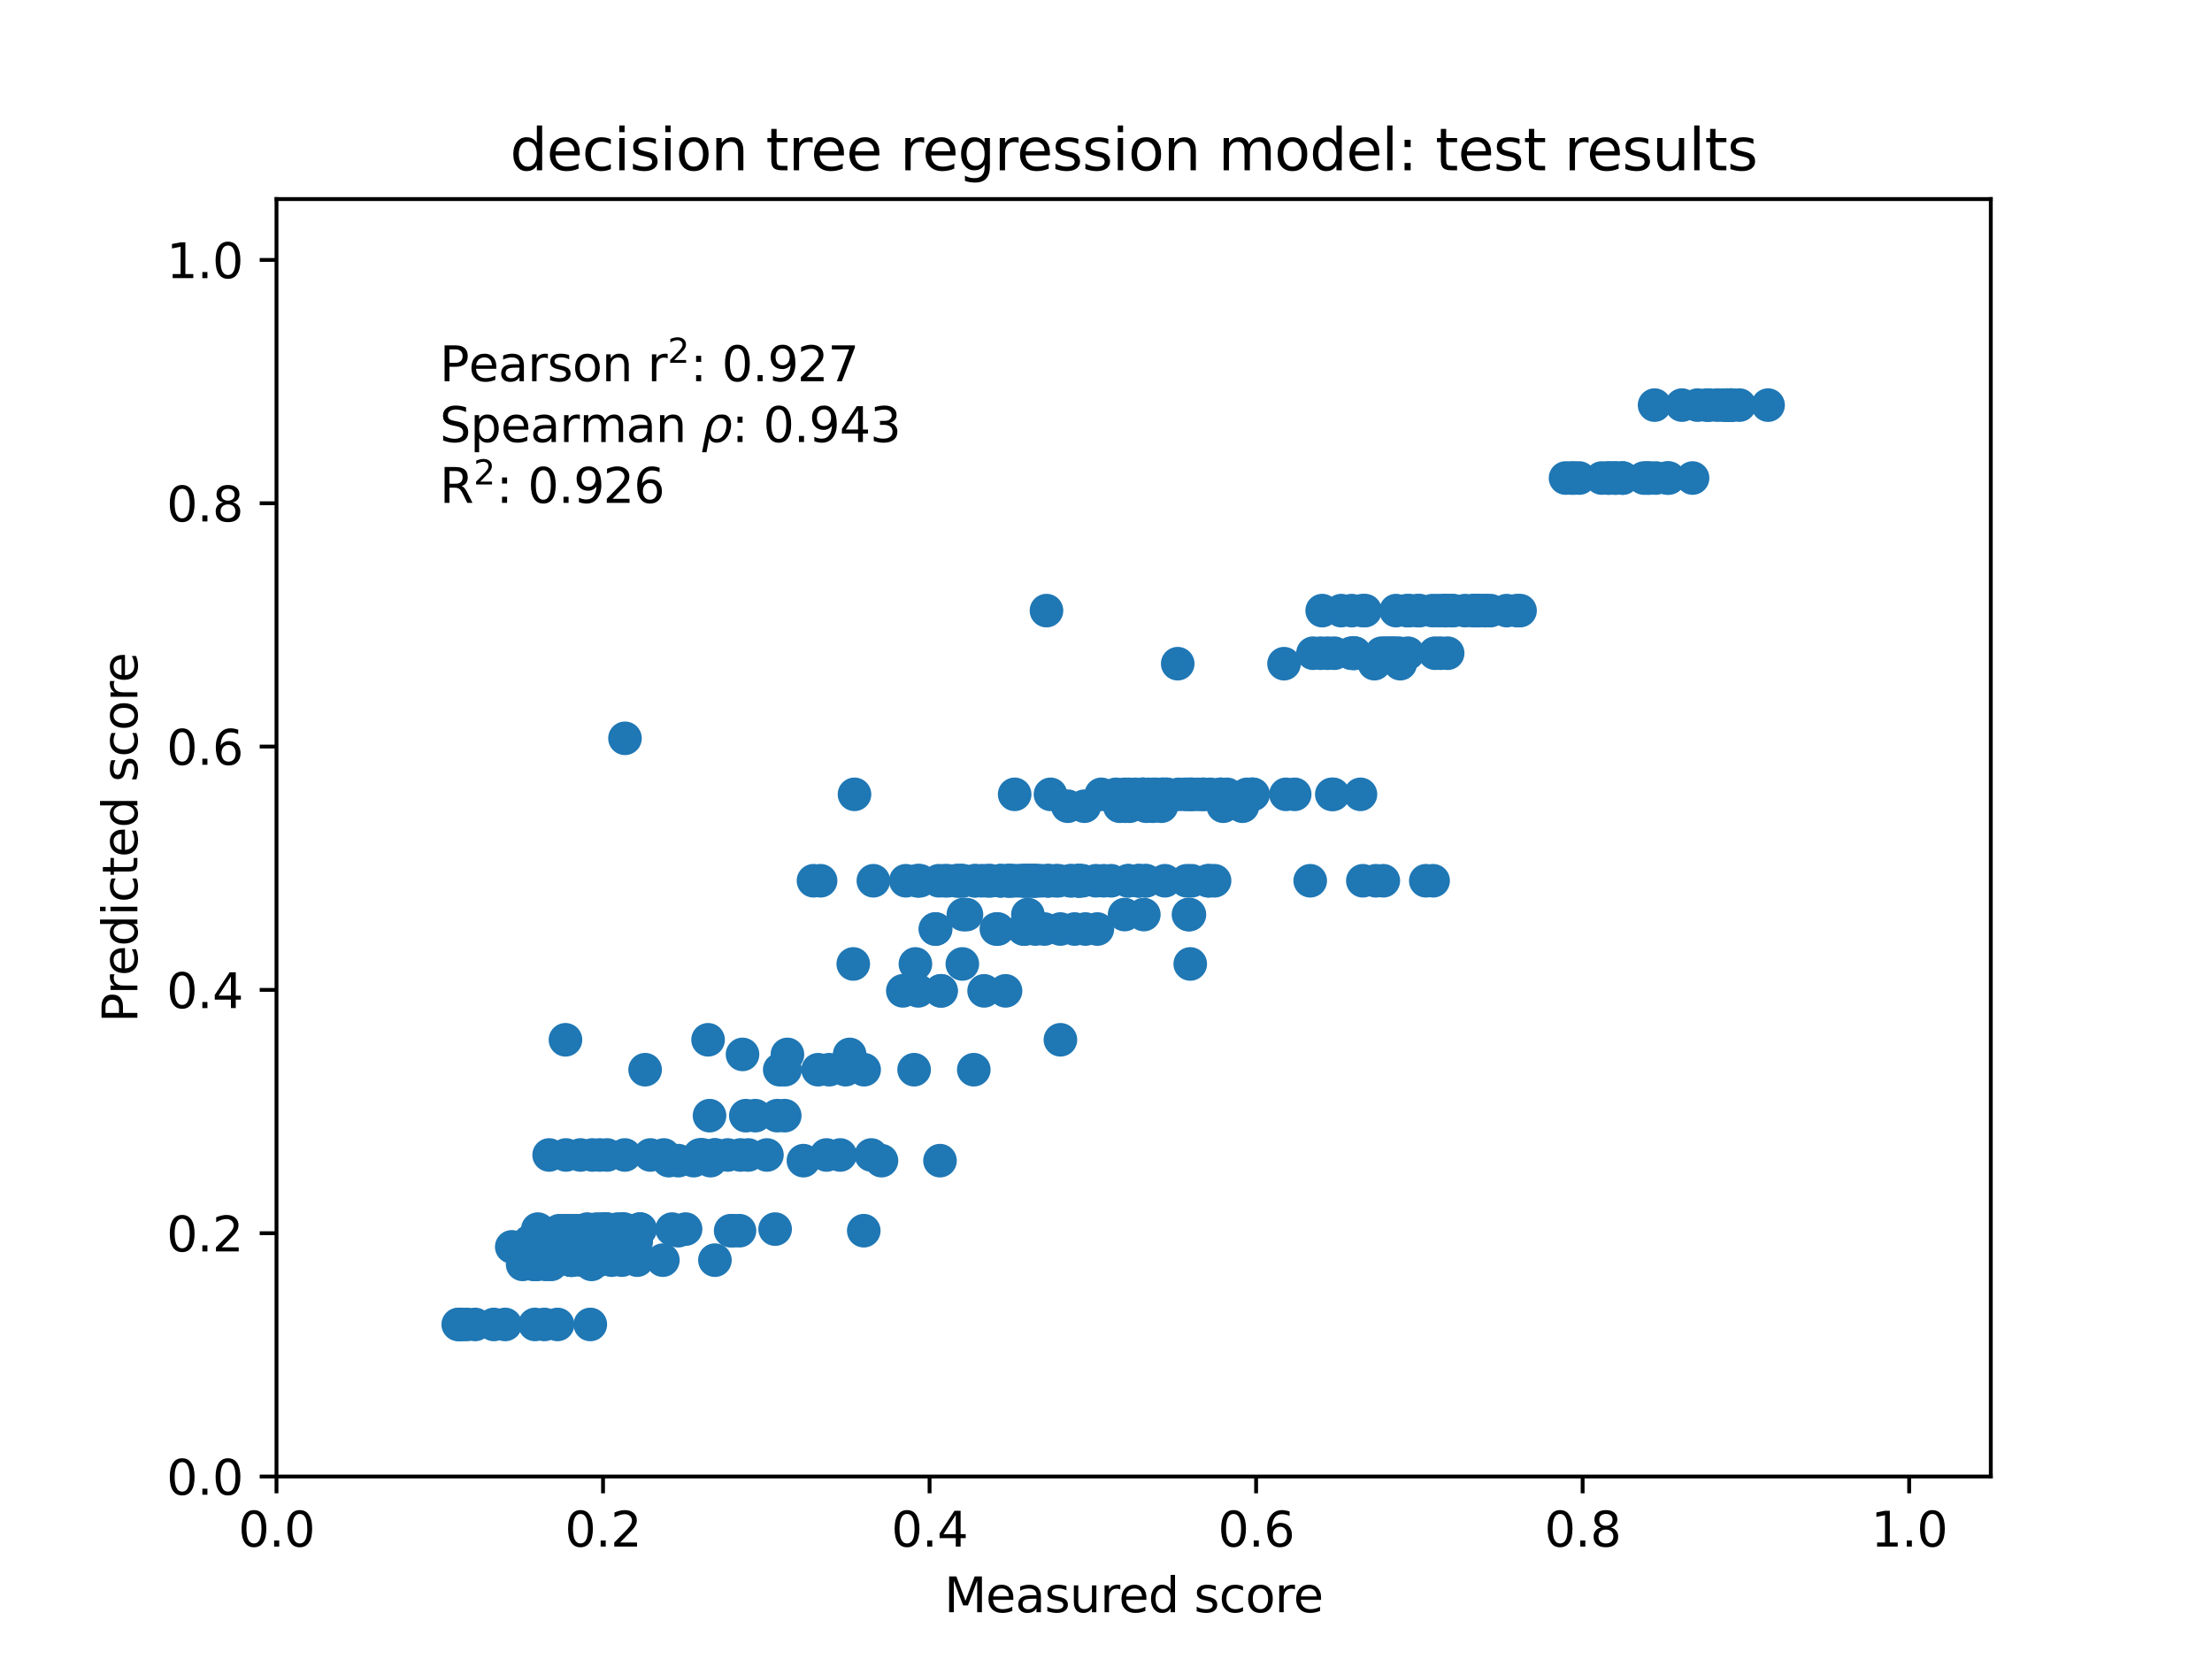 <?xml version="1.0" encoding="utf-8" standalone="no"?>
<!DOCTYPE svg PUBLIC "-//W3C//DTD SVG 1.1//EN"
  "http://www.w3.org/Graphics/SVG/1.1/DTD/svg11.dtd">
<svg xmlns:xlink="http://www.w3.org/1999/xlink" width="460.8pt" height="345.6pt" viewBox="0 0 460.8 345.6" xmlns="http://www.w3.org/2000/svg" version="1.1">
 <defs>
  <style type="text/css">*{stroke-linejoin: round; stroke-linecap: butt}</style>
 </defs>
 <g id="figure_1">
  <g id="patch_1">
   <path d="M 0 345.6 
L 460.8 345.6 
L 460.8 0 
L 0 0 
z
" style="fill: #ffffff"/>
  </g>
  <g id="axes_1">
   <g id="patch_2">
    <path d="M 57.6 307.584 
L 414.72 307.584 
L 414.72 41.472 
L 57.6 41.472 
z
" style="fill: #ffffff"/>
   </g>
   <g id="PathCollection_1">
    <defs>
     <path id="m94fe119b58" d="M 0 3 
C 0.796 3 1.559 2.684 2.121 2.121 
C 2.684 1.559 3 0.796 3 0 
C 3 -0.796 2.684 -1.559 2.121 -2.121 
C 1.559 -2.684 0.796 -3 0 -3 
C -0.796 -3 -1.559 -2.684 -2.121 -2.121 
C -2.684 -1.559 -3 -0.796 -3 0 
C -3 0.796 -2.684 1.559 -2.121 2.121 
C -1.559 2.684 -0.796 3 0 3 
z
" style="stroke: #1f77b4"/>
    </defs>
    <g clip-path="url(#p61a3ff83b1)">
     <use xlink:href="#m94fe119b58" x="218.116" y="183.477" style="fill: #1f77b4; stroke: #1f77b4"/>
     <use xlink:href="#m94fe119b58" x="126.053" y="256.044" style="fill: #1f77b4; stroke: #1f77b4"/>
     <use xlink:href="#m94fe119b58" x="238.282" y="190.521" style="fill: #1f77b4; stroke: #1f77b4"/>
     <use xlink:href="#m94fe119b58" x="254.823" y="167.951" style="fill: #1f77b4; stroke: #1f77b4"/>
     <use xlink:href="#m94fe119b58" x="128.751" y="256.377" style="fill: #1f77b4; stroke: #1f77b4"/>
     <use xlink:href="#m94fe119b58" x="301.572" y="136.077" style="fill: #1f77b4; stroke: #1f77b4"/>
     <use xlink:href="#m94fe119b58" x="215.693" y="193.535" style="fill: #1f77b4; stroke: #1f77b4"/>
     <use xlink:href="#m94fe119b58" x="218.002" y="127.204" style="fill: #1f77b4; stroke: #1f77b4"/>
     <use xlink:href="#m94fe119b58" x="359.015" y="84.392" style="fill: #1f77b4; stroke: #1f77b4"/>
     <use xlink:href="#m94fe119b58" x="146.094" y="240.602" style="fill: #1f77b4; stroke: #1f77b4"/>
     <use xlink:href="#m94fe119b58" x="114.6" y="262.512" style="fill: #1f77b4; stroke: #1f77b4"/>
     <use xlink:href="#m94fe119b58" x="309.313" y="127.204" style="fill: #1f77b4; stroke: #1f77b4"/>
     <use xlink:href="#m94fe119b58" x="260.71" y="165.474" style="fill: #1f77b4; stroke: #1f77b4"/>
     <use xlink:href="#m94fe119b58" x="180.014" y="222.839" style="fill: #1f77b4; stroke: #1f77b4"/>
     <use xlink:href="#m94fe119b58" x="138.289" y="240.602" style="fill: #1f77b4; stroke: #1f77b4"/>
     <use xlink:href="#m94fe119b58" x="224.778" y="183.477" style="fill: #1f77b4; stroke: #1f77b4"/>
     <use xlink:href="#m94fe119b58" x="145.781" y="240.602" style="fill: #1f77b4; stroke: #1f77b4"/>
     <use xlink:href="#m94fe119b58" x="126.506" y="256.377" style="fill: #1f77b4; stroke: #1f77b4"/>
     <use xlink:href="#m94fe119b58" x="125.571" y="256.377" style="fill: #1f77b4; stroke: #1f77b4"/>
     <use xlink:href="#m94fe119b58" x="360.692" y="84.392" style="fill: #1f77b4; stroke: #1f77b4"/>
     <use xlink:href="#m94fe119b58" x="117.833" y="256.377" style="fill: #1f77b4; stroke: #1f77b4"/>
     <use xlink:href="#m94fe119b58" x="261.042" y="165.474" style="fill: #1f77b4; stroke: #1f77b4"/>
     <use xlink:href="#m94fe119b58" x="277.974" y="136.077" style="fill: #1f77b4; stroke: #1f77b4"/>
     <use xlink:href="#m94fe119b58" x="225.898" y="167.951" style="fill: #1f77b4; stroke: #1f77b4"/>
     <use xlink:href="#m94fe119b58" x="157.347" y="232.412" style="fill: #1f77b4; stroke: #1f77b4"/>
     <use xlink:href="#m94fe119b58" x="249.456" y="165.474" style="fill: #1f77b4; stroke: #1f77b4"/>
     <use xlink:href="#m94fe119b58" x="202.858" y="222.839" style="fill: #1f77b4; stroke: #1f77b4"/>
     <use xlink:href="#m94fe119b58" x="95.461" y="275.906" style="fill: #1f77b4; stroke: #1f77b4"/>
     <use xlink:href="#m94fe119b58" x="281.728" y="136.077" style="fill: #1f77b4; stroke: #1f77b4"/>
     <use xlink:href="#m94fe119b58" x="151.604" y="240.602" style="fill: #1f77b4; stroke: #1f77b4"/>
     <use xlink:href="#m94fe119b58" x="199.838" y="183.477" style="fill: #1f77b4; stroke: #1f77b4"/>
     <use xlink:href="#m94fe119b58" x="248.241" y="183.477" style="fill: #1f77b4; stroke: #1f77b4"/>
     <use xlink:href="#m94fe119b58" x="183.626" y="241.786" style="fill: #1f77b4; stroke: #1f77b4"/>
     <use xlink:href="#m94fe119b58" x="181.5" y="240.602" style="fill: #1f77b4; stroke: #1f77b4"/>
     <use xlink:href="#m94fe119b58" x="132.745" y="262.512" style="fill: #1f77b4; stroke: #1f77b4"/>
     <use xlink:href="#m94fe119b58" x="212.966" y="183.477" style="fill: #1f77b4; stroke: #1f77b4"/>
     <use xlink:href="#m94fe119b58" x="218.452" y="183.477" style="fill: #1f77b4; stroke: #1f77b4"/>
     <use xlink:href="#m94fe119b58" x="124.832" y="256.377" style="fill: #1f77b4; stroke: #1f77b4"/>
     <use xlink:href="#m94fe119b58" x="235.314" y="167.951" style="fill: #1f77b4; stroke: #1f77b4"/>
     <use xlink:href="#m94fe119b58" x="301.038" y="127.204" style="fill: #1f77b4; stroke: #1f77b4"/>
     <use xlink:href="#m94fe119b58" x="138.086" y="262.512" style="fill: #1f77b4; stroke: #1f77b4"/>
     <use xlink:href="#m94fe119b58" x="124.731" y="262.512" style="fill: #1f77b4; stroke: #1f77b4"/>
     <use xlink:href="#m94fe119b58" x="258.83" y="167.951" style="fill: #1f77b4; stroke: #1f77b4"/>
     <use xlink:href="#m94fe119b58" x="213.286" y="183.477" style="fill: #1f77b4; stroke: #1f77b4"/>
     <use xlink:href="#m94fe119b58" x="199.446" y="183.477" style="fill: #1f77b4; stroke: #1f77b4"/>
     <use xlink:href="#m94fe119b58" x="243.09" y="165.474" style="fill: #1f77b4; stroke: #1f77b4"/>
     <use xlink:href="#m94fe119b58" x="206.141" y="183.477" style="fill: #1f77b4; stroke: #1f77b4"/>
     <use xlink:href="#m94fe119b58" x="214.33" y="183.477" style="fill: #1f77b4; stroke: #1f77b4"/>
     <use xlink:href="#m94fe119b58" x="161.472" y="256.044" style="fill: #1f77b4; stroke: #1f77b4"/>
     <use xlink:href="#m94fe119b58" x="122.973" y="275.906" style="fill: #1f77b4; stroke: #1f77b4"/>
     <use xlink:href="#m94fe119b58" x="203.075" y="183.477" style="fill: #1f77b4; stroke: #1f77b4"/>
     <use xlink:href="#m94fe119b58" x="196.02" y="206.412" style="fill: #1f77b4; stroke: #1f77b4"/>
     <use xlink:href="#m94fe119b58" x="112.507" y="256.377" style="fill: #1f77b4; stroke: #1f77b4"/>
     <use xlink:href="#m94fe119b58" x="162.434" y="222.839" style="fill: #1f77b4; stroke: #1f77b4"/>
     <use xlink:href="#m94fe119b58" x="201.332" y="190.521" style="fill: #1f77b4; stroke: #1f77b4"/>
     <use xlink:href="#m94fe119b58" x="134.388" y="222.839" style="fill: #1f77b4; stroke: #1f77b4"/>
     <use xlink:href="#m94fe119b58" x="222.434" y="167.951" style="fill: #1f77b4; stroke: #1f77b4"/>
     <use xlink:href="#m94fe119b58" x="196.782" y="183.477" style="fill: #1f77b4; stroke: #1f77b4"/>
     <use xlink:href="#m94fe119b58" x="281.598" y="127.204" style="fill: #1f77b4; stroke: #1f77b4"/>
     <use xlink:href="#m94fe119b58" x="357.732" y="84.392" style="fill: #1f77b4; stroke: #1f77b4"/>
     <use xlink:href="#m94fe119b58" x="209.97" y="183.477" style="fill: #1f77b4; stroke: #1f77b4"/>
     <use xlink:href="#m94fe119b58" x="282.216" y="136.077" style="fill: #1f77b4; stroke: #1f77b4"/>
     <use xlink:href="#m94fe119b58" x="203.151" y="183.477" style="fill: #1f77b4; stroke: #1f77b4"/>
     <use xlink:href="#m94fe119b58" x="355.497" y="84.392" style="fill: #1f77b4; stroke: #1f77b4"/>
     <use xlink:href="#m94fe119b58" x="298.421" y="127.204" style="fill: #1f77b4; stroke: #1f77b4"/>
     <use xlink:href="#m94fe119b58" x="112.047" y="256.044" style="fill: #1f77b4; stroke: #1f77b4"/>
     <use xlink:href="#m94fe119b58" x="237.368" y="183.477" style="fill: #1f77b4; stroke: #1f77b4"/>
     <use xlink:href="#m94fe119b58" x="124.304" y="256.044" style="fill: #1f77b4; stroke: #1f77b4"/>
     <use xlink:href="#m94fe119b58" x="240.274" y="165.474" style="fill: #1f77b4; stroke: #1f77b4"/>
     <use xlink:href="#m94fe119b58" x="177" y="219.653" style="fill: #1f77b4; stroke: #1f77b4"/>
     <use xlink:href="#m94fe119b58" x="130.195" y="153.803" style="fill: #1f77b4; stroke: #1f77b4"/>
     <use xlink:href="#m94fe119b58" x="251.918" y="183.477" style="fill: #1f77b4; stroke: #1f77b4"/>
     <use xlink:href="#m94fe119b58" x="300.883" y="127.204" style="fill: #1f77b4; stroke: #1f77b4"/>
     <use xlink:href="#m94fe119b58" x="207.873" y="193.535" style="fill: #1f77b4; stroke: #1f77b4"/>
     <use xlink:href="#m94fe119b58" x="231.476" y="183.477" style="fill: #1f77b4; stroke: #1f77b4"/>
     <use xlink:href="#m94fe119b58" x="123.403" y="240.602" style="fill: #1f77b4; stroke: #1f77b4"/>
     <use xlink:href="#m94fe119b58" x="291.701" y="138.259" style="fill: #1f77b4; stroke: #1f77b4"/>
     <use xlink:href="#m94fe119b58" x="167.369" y="241.786" style="fill: #1f77b4; stroke: #1f77b4"/>
     <use xlink:href="#m94fe119b58" x="273.513" y="136.077" style="fill: #1f77b4; stroke: #1f77b4"/>
     <use xlink:href="#m94fe119b58" x="272.942" y="183.477" style="fill: #1f77b4; stroke: #1f77b4"/>
     <use xlink:href="#m94fe119b58" x="237.202" y="183.477" style="fill: #1f77b4; stroke: #1f77b4"/>
     <use xlink:href="#m94fe119b58" x="120.743" y="256.377" style="fill: #1f77b4; stroke: #1f77b4"/>
     <use xlink:href="#m94fe119b58" x="293.605" y="127.204" style="fill: #1f77b4; stroke: #1f77b4"/>
     <use xlink:href="#m94fe119b58" x="334.927" y="99.584" style="fill: #1f77b4; stroke: #1f77b4"/>
     <use xlink:href="#m94fe119b58" x="290.827" y="127.204" style="fill: #1f77b4; stroke: #1f77b4"/>
     <use xlink:href="#m94fe119b58" x="200.47" y="200.808" style="fill: #1f77b4; stroke: #1f77b4"/>
     <use xlink:href="#m94fe119b58" x="347.277" y="99.584" style="fill: #1f77b4; stroke: #1f77b4"/>
     <use xlink:href="#m94fe119b58" x="235.053" y="183.477" style="fill: #1f77b4; stroke: #1f77b4"/>
     <use xlink:href="#m94fe119b58" x="240.169" y="167.951" style="fill: #1f77b4; stroke: #1f77b4"/>
     <use xlink:href="#m94fe119b58" x="236.442" y="165.474" style="fill: #1f77b4; stroke: #1f77b4"/>
     <use xlink:href="#m94fe119b58" x="188.075" y="206.412" style="fill: #1f77b4; stroke: #1f77b4"/>
     <use xlink:href="#m94fe119b58" x="120.061" y="258.62" style="fill: #1f77b4; stroke: #1f77b4"/>
     <use xlink:href="#m94fe119b58" x="242.679" y="183.477" style="fill: #1f77b4; stroke: #1f77b4"/>
     <use xlink:href="#m94fe119b58" x="327.304" y="99.584" style="fill: #1f77b4; stroke: #1f77b4"/>
     <use xlink:href="#m94fe119b58" x="106.611" y="259.744" style="fill: #1f77b4; stroke: #1f77b4"/>
     <use xlink:href="#m94fe119b58" x="125.488" y="256.044" style="fill: #1f77b4; stroke: #1f77b4"/>
     <use xlink:href="#m94fe119b58" x="233.249" y="167.951" style="fill: #1f77b4; stroke: #1f77b4"/>
     <use xlink:href="#m94fe119b58" x="122.89" y="262.512" style="fill: #1f77b4; stroke: #1f77b4"/>
     <use xlink:href="#m94fe119b58" x="307.985" y="127.204" style="fill: #1f77b4; stroke: #1f77b4"/>
     <use xlink:href="#m94fe119b58" x="289.934" y="136.077" style="fill: #1f77b4; stroke: #1f77b4"/>
     <use xlink:href="#m94fe119b58" x="117.798" y="216.607" style="fill: #1f77b4; stroke: #1f77b4"/>
     <use xlink:href="#m94fe119b58" x="108.875" y="263.395" style="fill: #1f77b4; stroke: #1f77b4"/>
     <use xlink:href="#m94fe119b58" x="360.488" y="84.392" style="fill: #1f77b4; stroke: #1f77b4"/>
     <use xlink:href="#m94fe119b58" x="213.579" y="183.477" style="fill: #1f77b4; stroke: #1f77b4"/>
     <use xlink:href="#m94fe119b58" x="242.939" y="165.474" style="fill: #1f77b4; stroke: #1f77b4"/>
     <use xlink:href="#m94fe119b58" x="118.357" y="256.377" style="fill: #1f77b4; stroke: #1f77b4"/>
     <use xlink:href="#m94fe119b58" x="122.339" y="256.044" style="fill: #1f77b4; stroke: #1f77b4"/>
     <use xlink:href="#m94fe119b58" x="307.343" y="127.204" style="fill: #1f77b4; stroke: #1f77b4"/>
     <use xlink:href="#m94fe119b58" x="208.496" y="183.477" style="fill: #1f77b4; stroke: #1f77b4"/>
     <use xlink:href="#m94fe119b58" x="237.147" y="183.477" style="fill: #1f77b4; stroke: #1f77b4"/>
     <use xlink:href="#m94fe119b58" x="126.475" y="256.044" style="fill: #1f77b4; stroke: #1f77b4"/>
     <use xlink:href="#m94fe119b58" x="344.679" y="84.392" style="fill: #1f77b4; stroke: #1f77b4"/>
     <use xlink:href="#m94fe119b58" x="123.094" y="262.512" style="fill: #1f77b4; stroke: #1f77b4"/>
     <use xlink:href="#m94fe119b58" x="335.327" y="99.584" style="fill: #1f77b4; stroke: #1f77b4"/>
     <use xlink:href="#m94fe119b58" x="149.039" y="240.602" style="fill: #1f77b4; stroke: #1f77b4"/>
     <use xlink:href="#m94fe119b58" x="191.112" y="183.477" style="fill: #1f77b4; stroke: #1f77b4"/>
     <use xlink:href="#m94fe119b58" x="129.7" y="256.044" style="fill: #1f77b4; stroke: #1f77b4"/>
     <use xlink:href="#m94fe119b58" x="229.921" y="183.477" style="fill: #1f77b4; stroke: #1f77b4"/>
     <use xlink:href="#m94fe119b58" x="216.898" y="183.477" style="fill: #1f77b4; stroke: #1f77b4"/>
     <use xlink:href="#m94fe119b58" x="305.195" y="127.204" style="fill: #1f77b4; stroke: #1f77b4"/>
     <use xlink:href="#m94fe119b58" x="250.856" y="165.474" style="fill: #1f77b4; stroke: #1f77b4"/>
     <use xlink:href="#m94fe119b58" x="135.481" y="240.602" style="fill: #1f77b4; stroke: #1f77b4"/>
     <use xlink:href="#m94fe119b58" x="213.213" y="183.477" style="fill: #1f77b4; stroke: #1f77b4"/>
     <use xlink:href="#m94fe119b58" x="195.818" y="241.786" style="fill: #1f77b4; stroke: #1f77b4"/>
     <use xlink:href="#m94fe119b58" x="148.001" y="241.786" style="fill: #1f77b4; stroke: #1f77b4"/>
     <use xlink:href="#m94fe119b58" x="113.401" y="275.906" style="fill: #1f77b4; stroke: #1f77b4"/>
     <use xlink:href="#m94fe119b58" x="191.667" y="183.477" style="fill: #1f77b4; stroke: #1f77b4"/>
     <use xlink:href="#m94fe119b58" x="122.331" y="256.377" style="fill: #1f77b4; stroke: #1f77b4"/>
     <use xlink:href="#m94fe119b58" x="121.247" y="258.62" style="fill: #1f77b4; stroke: #1f77b4"/>
     <use xlink:href="#m94fe119b58" x="277.44" y="165.474" style="fill: #1f77b4; stroke: #1f77b4"/>
     <use xlink:href="#m94fe119b58" x="204.457" y="183.477" style="fill: #1f77b4; stroke: #1f77b4"/>
     <use xlink:href="#m94fe119b58" x="247.482" y="165.474" style="fill: #1f77b4; stroke: #1f77b4"/>
     <use xlink:href="#m94fe119b58" x="313.873" y="127.204" style="fill: #1f77b4; stroke: #1f77b4"/>
     <use xlink:href="#m94fe119b58" x="113.685" y="263.395" style="fill: #1f77b4; stroke: #1f77b4"/>
     <use xlink:href="#m94fe119b58" x="242.253" y="165.474" style="fill: #1f77b4; stroke: #1f77b4"/>
     <use xlink:href="#m94fe119b58" x="170.943" y="183.477" style="fill: #1f77b4; stroke: #1f77b4"/>
     <use xlink:href="#m94fe119b58" x="163.478" y="232.412" style="fill: #1f77b4; stroke: #1f77b4"/>
     <use xlink:href="#m94fe119b58" x="131.532" y="258.62" style="fill: #1f77b4; stroke: #1f77b4"/>
     <use xlink:href="#m94fe119b58" x="293.11" y="127.204" style="fill: #1f77b4; stroke: #1f77b4"/>
     <use xlink:href="#m94fe119b58" x="139.331" y="241.786" style="fill: #1f77b4; stroke: #1f77b4"/>
     <use xlink:href="#m94fe119b58" x="283.889" y="127.204" style="fill: #1f77b4; stroke: #1f77b4"/>
     <use xlink:href="#m94fe119b58" x="119.016" y="262.512" style="fill: #1f77b4; stroke: #1f77b4"/>
     <use xlink:href="#m94fe119b58" x="147.507" y="216.607" style="fill: #1f77b4; stroke: #1f77b4"/>
     <use xlink:href="#m94fe119b58" x="130.924" y="256.377" style="fill: #1f77b4; stroke: #1f77b4"/>
     <use xlink:href="#m94fe119b58" x="209.474" y="206.412" style="fill: #1f77b4; stroke: #1f77b4"/>
     <use xlink:href="#m94fe119b58" x="214.611" y="183.477" style="fill: #1f77b4; stroke: #1f77b4"/>
     <use xlink:href="#m94fe119b58" x="300.104" y="136.077" style="fill: #1f77b4; stroke: #1f77b4"/>
     <use xlink:href="#m94fe119b58" x="301.219" y="127.204" style="fill: #1f77b4; stroke: #1f77b4"/>
     <use xlink:href="#m94fe119b58" x="209.802" y="183.477" style="fill: #1f77b4; stroke: #1f77b4"/>
     <use xlink:href="#m94fe119b58" x="239.25" y="165.474" style="fill: #1f77b4; stroke: #1f77b4"/>
     <use xlink:href="#m94fe119b58" x="228.288" y="183.477" style="fill: #1f77b4; stroke: #1f77b4"/>
     <use xlink:href="#m94fe119b58" x="302.368" y="127.204" style="fill: #1f77b4; stroke: #1f77b4"/>
     <use xlink:href="#m94fe119b58" x="191.283" y="206.412" style="fill: #1f77b4; stroke: #1f77b4"/>
     <use xlink:href="#m94fe119b58" x="218.837" y="165.474" style="fill: #1f77b4; stroke: #1f77b4"/>
     <use xlink:href="#m94fe119b58" x="290.606" y="136.077" style="fill: #1f77b4; stroke: #1f77b4"/>
     <use xlink:href="#m94fe119b58" x="283.409" y="165.474" style="fill: #1f77b4; stroke: #1f77b4"/>
     <use xlink:href="#m94fe119b58" x="228.601" y="193.535" style="fill: #1f77b4; stroke: #1f77b4"/>
     <use xlink:href="#m94fe119b58" x="200.589" y="183.477" style="fill: #1f77b4; stroke: #1f77b4"/>
     <use xlink:href="#m94fe119b58" x="286.613" y="183.477" style="fill: #1f77b4; stroke: #1f77b4"/>
     <use xlink:href="#m94fe119b58" x="220.903" y="216.607" style="fill: #1f77b4; stroke: #1f77b4"/>
     <use xlink:href="#m94fe119b58" x="120.176" y="256.377" style="fill: #1f77b4; stroke: #1f77b4"/>
     <use xlink:href="#m94fe119b58" x="238.758" y="167.951" style="fill: #1f77b4; stroke: #1f77b4"/>
     <use xlink:href="#m94fe119b58" x="133.379" y="256.044" style="fill: #1f77b4; stroke: #1f77b4"/>
     <use xlink:href="#m94fe119b58" x="111.397" y="262.512" style="fill: #1f77b4; stroke: #1f77b4"/>
     <use xlink:href="#m94fe119b58" x="159.767" y="240.602" style="fill: #1f77b4; stroke: #1f77b4"/>
     <use xlink:href="#m94fe119b58" x="259.779" y="165.474" style="fill: #1f77b4; stroke: #1f77b4"/>
     <use xlink:href="#m94fe119b58" x="360.731" y="84.392" style="fill: #1f77b4; stroke: #1f77b4"/>
     <use xlink:href="#m94fe119b58" x="220.507" y="183.477" style="fill: #1f77b4; stroke: #1f77b4"/>
     <use xlink:href="#m94fe119b58" x="130.823" y="256.377" style="fill: #1f77b4; stroke: #1f77b4"/>
     <use xlink:href="#m94fe119b58" x="347.631" y="99.584" style="fill: #1f77b4; stroke: #1f77b4"/>
     <use xlink:href="#m94fe119b58" x="234.28" y="165.474" style="fill: #1f77b4; stroke: #1f77b4"/>
     <use xlink:href="#m94fe119b58" x="343.662" y="99.584" style="fill: #1f77b4; stroke: #1f77b4"/>
     <use xlink:href="#m94fe119b58" x="179.937" y="256.377" style="fill: #1f77b4; stroke: #1f77b4"/>
     <use xlink:href="#m94fe119b58" x="126.156" y="256.044" style="fill: #1f77b4; stroke: #1f77b4"/>
     <use xlink:href="#m94fe119b58" x="344.943" y="99.584" style="fill: #1f77b4; stroke: #1f77b4"/>
     <use xlink:href="#m94fe119b58" x="142.818" y="256.044" style="fill: #1f77b4; stroke: #1f77b4"/>
     <use xlink:href="#m94fe119b58" x="129.971" y="256.044" style="fill: #1f77b4; stroke: #1f77b4"/>
     <use xlink:href="#m94fe119b58" x="224.633" y="183.477" style="fill: #1f77b4; stroke: #1f77b4"/>
     <use xlink:href="#m94fe119b58" x="237.944" y="165.474" style="fill: #1f77b4; stroke: #1f77b4"/>
     <use xlink:href="#m94fe119b58" x="254.32" y="165.474" style="fill: #1f77b4; stroke: #1f77b4"/>
     <use xlink:href="#m94fe119b58" x="281.51" y="136.077" style="fill: #1f77b4; stroke: #1f77b4"/>
     <use xlink:href="#m94fe119b58" x="133.308" y="256.044" style="fill: #1f77b4; stroke: #1f77b4"/>
     <use xlink:href="#m94fe119b58" x="336.279" y="99.584" style="fill: #1f77b4; stroke: #1f77b4"/>
     <use xlink:href="#m94fe119b58" x="148.93" y="262.512" style="fill: #1f77b4; stroke: #1f77b4"/>
     <use xlink:href="#m94fe119b58" x="246.818" y="165.474" style="fill: #1f77b4; stroke: #1f77b4"/>
     <use xlink:href="#m94fe119b58" x="213.9" y="183.477" style="fill: #1f77b4; stroke: #1f77b4"/>
     <use xlink:href="#m94fe119b58" x="141.308" y="241.786" style="fill: #1f77b4; stroke: #1f77b4"/>
     <use xlink:href="#m94fe119b58" x="126.469" y="240.602" style="fill: #1f77b4; stroke: #1f77b4"/>
     <use xlink:href="#m94fe119b58" x="238.162" y="165.474" style="fill: #1f77b4; stroke: #1f77b4"/>
     <use xlink:href="#m94fe119b58" x="211.192" y="183.477" style="fill: #1f77b4; stroke: #1f77b4"/>
     <use xlink:href="#m94fe119b58" x="214.36" y="183.477" style="fill: #1f77b4; stroke: #1f77b4"/>
     <use xlink:href="#m94fe119b58" x="240.929" y="165.474" style="fill: #1f77b4; stroke: #1f77b4"/>
     <use xlink:href="#m94fe119b58" x="298.933" y="136.077" style="fill: #1f77b4; stroke: #1f77b4"/>
     <use xlink:href="#m94fe119b58" x="119.709" y="256.377" style="fill: #1f77b4; stroke: #1f77b4"/>
     <use xlink:href="#m94fe119b58" x="215.972" y="183.477" style="fill: #1f77b4; stroke: #1f77b4"/>
     <use xlink:href="#m94fe119b58" x="282.198" y="136.077" style="fill: #1f77b4; stroke: #1f77b4"/>
     <use xlink:href="#m94fe119b58" x="310.491" y="127.204" style="fill: #1f77b4; stroke: #1f77b4"/>
     <use xlink:href="#m94fe119b58" x="218.44" y="183.477" style="fill: #1f77b4; stroke: #1f77b4"/>
     <use xlink:href="#m94fe119b58" x="119.917" y="258.62" style="fill: #1f77b4; stroke: #1f77b4"/>
     <use xlink:href="#m94fe119b58" x="190.429" y="222.839" style="fill: #1f77b4; stroke: #1f77b4"/>
     <use xlink:href="#m94fe119b58" x="337.99" y="99.584" style="fill: #1f77b4; stroke: #1f77b4"/>
     <use xlink:href="#m94fe119b58" x="170.435" y="222.839" style="fill: #1f77b4; stroke: #1f77b4"/>
     <use xlink:href="#m94fe119b58" x="130.129" y="256.377" style="fill: #1f77b4; stroke: #1f77b4"/>
     <use xlink:href="#m94fe119b58" x="289.313" y="136.077" style="fill: #1f77b4; stroke: #1f77b4"/>
     <use xlink:href="#m94fe119b58" x="215.442" y="183.477" style="fill: #1f77b4; stroke: #1f77b4"/>
     <use xlink:href="#m94fe119b58" x="152.755" y="256.377" style="fill: #1f77b4; stroke: #1f77b4"/>
     <use xlink:href="#m94fe119b58" x="194.852" y="193.535" style="fill: #1f77b4; stroke: #1f77b4"/>
     <use xlink:href="#m94fe119b58" x="282.146" y="136.077" style="fill: #1f77b4; stroke: #1f77b4"/>
     <use xlink:href="#m94fe119b58" x="338.034" y="99.584" style="fill: #1f77b4; stroke: #1f77b4"/>
     <use xlink:href="#m94fe119b58" x="229.419" y="165.474" style="fill: #1f77b4; stroke: #1f77b4"/>
     <use xlink:href="#m94fe119b58" x="224.964" y="183.477" style="fill: #1f77b4; stroke: #1f77b4"/>
     <use xlink:href="#m94fe119b58" x="111.663" y="263.395" style="fill: #1f77b4; stroke: #1f77b4"/>
     <use xlink:href="#m94fe119b58" x="283.905" y="183.477" style="fill: #1f77b4; stroke: #1f77b4"/>
     <use xlink:href="#m94fe119b58" x="97.256" y="275.906" style="fill: #1f77b4; stroke: #1f77b4"/>
     <use xlink:href="#m94fe119b58" x="172.181" y="240.602" style="fill: #1f77b4; stroke: #1f77b4"/>
     <use xlink:href="#m94fe119b58" x="115.683" y="258.62" style="fill: #1f77b4; stroke: #1f77b4"/>
     <use xlink:href="#m94fe119b58" x="275.436" y="127.204" style="fill: #1f77b4; stroke: #1f77b4"/>
     <use xlink:href="#m94fe119b58" x="199.139" y="183.477" style="fill: #1f77b4; stroke: #1f77b4"/>
     <use xlink:href="#m94fe119b58" x="105.235" y="275.906" style="fill: #1f77b4; stroke: #1f77b4"/>
     <use xlink:href="#m94fe119b58" x="129.56" y="262.512" style="fill: #1f77b4; stroke: #1f77b4"/>
     <use xlink:href="#m94fe119b58" x="215.478" y="183.477" style="fill: #1f77b4; stroke: #1f77b4"/>
     <use xlink:href="#m94fe119b58" x="155.367" y="232.412" style="fill: #1f77b4; stroke: #1f77b4"/>
     <use xlink:href="#m94fe119b58" x="306.881" y="127.204" style="fill: #1f77b4; stroke: #1f77b4"/>
     <use xlink:href="#m94fe119b58" x="110.326" y="258.62" style="fill: #1f77b4; stroke: #1f77b4"/>
     <use xlink:href="#m94fe119b58" x="205.008" y="206.412" style="fill: #1f77b4; stroke: #1f77b4"/>
     <use xlink:href="#m94fe119b58" x="194.917" y="193.535" style="fill: #1f77b4; stroke: #1f77b4"/>
     <use xlink:href="#m94fe119b58" x="223.863" y="193.535" style="fill: #1f77b4; stroke: #1f77b4"/>
     <use xlink:href="#m94fe119b58" x="140.004" y="256.044" style="fill: #1f77b4; stroke: #1f77b4"/>
     <use xlink:href="#m94fe119b58" x="219.892" y="183.477" style="fill: #1f77b4; stroke: #1f77b4"/>
     <use xlink:href="#m94fe119b58" x="252.182" y="165.474" style="fill: #1f77b4; stroke: #1f77b4"/>
     <use xlink:href="#m94fe119b58" x="277.723" y="165.474" style="fill: #1f77b4; stroke: #1f77b4"/>
     <use xlink:href="#m94fe119b58" x="217.559" y="193.535" style="fill: #1f77b4; stroke: #1f77b4"/>
     <use xlink:href="#m94fe119b58" x="235.177" y="165.474" style="fill: #1f77b4; stroke: #1f77b4"/>
     <use xlink:href="#m94fe119b58" x="211.372" y="165.474" style="fill: #1f77b4; stroke: #1f77b4"/>
     <use xlink:href="#m94fe119b58" x="295.29" y="127.204" style="fill: #1f77b4; stroke: #1f77b4"/>
     <use xlink:href="#m94fe119b58" x="226.113" y="193.535" style="fill: #1f77b4; stroke: #1f77b4"/>
     <use xlink:href="#m94fe119b58" x="176.143" y="222.839" style="fill: #1f77b4; stroke: #1f77b4"/>
     <use xlink:href="#m94fe119b58" x="177.748" y="200.808" style="fill: #1f77b4; stroke: #1f77b4"/>
     <use xlink:href="#m94fe119b58" x="213.726" y="183.477" style="fill: #1f77b4; stroke: #1f77b4"/>
     <use xlink:href="#m94fe119b58" x="118.443" y="258.62" style="fill: #1f77b4; stroke: #1f77b4"/>
     <use xlink:href="#m94fe119b58" x="260.881" y="165.474" style="fill: #1f77b4; stroke: #1f77b4"/>
     <use xlink:href="#m94fe119b58" x="238.675" y="183.477" style="fill: #1f77b4; stroke: #1f77b4"/>
     <use xlink:href="#m94fe119b58" x="152.212" y="256.377" style="fill: #1f77b4; stroke: #1f77b4"/>
     <use xlink:href="#m94fe119b58" x="119.295" y="262.512" style="fill: #1f77b4; stroke: #1f77b4"/>
     <use xlink:href="#m94fe119b58" x="116.149" y="275.906" style="fill: #1f77b4; stroke: #1f77b4"/>
     <use xlink:href="#m94fe119b58" x="297.023" y="183.477" style="fill: #1f77b4; stroke: #1f77b4"/>
     <use xlink:href="#m94fe119b58" x="96.29" y="275.906" style="fill: #1f77b4; stroke: #1f77b4"/>
     <use xlink:href="#m94fe119b58" x="141.279" y="256.377" style="fill: #1f77b4; stroke: #1f77b4"/>
     <use xlink:href="#m94fe119b58" x="287.798" y="136.077" style="fill: #1f77b4; stroke: #1f77b4"/>
     <use xlink:href="#m94fe119b58" x="353.612" y="84.392" style="fill: #1f77b4; stroke: #1f77b4"/>
     <use xlink:href="#m94fe119b58" x="295.712" y="127.204" style="fill: #1f77b4; stroke: #1f77b4"/>
     <use xlink:href="#m94fe119b58" x="225.507" y="183.477" style="fill: #1f77b4; stroke: #1f77b4"/>
     <use xlink:href="#m94fe119b58" x="248.124" y="165.474" style="fill: #1f77b4; stroke: #1f77b4"/>
     <use xlink:href="#m94fe119b58" x="118.305" y="258.62" style="fill: #1f77b4; stroke: #1f77b4"/>
     <use xlink:href="#m94fe119b58" x="299.666" y="127.204" style="fill: #1f77b4; stroke: #1f77b4"/>
     <use xlink:href="#m94fe119b58" x="207.565" y="193.535" style="fill: #1f77b4; stroke: #1f77b4"/>
     <use xlink:href="#m94fe119b58" x="190.697" y="200.808" style="fill: #1f77b4; stroke: #1f77b4"/>
     <use xlink:href="#m94fe119b58" x="210.687" y="183.477" style="fill: #1f77b4; stroke: #1f77b4"/>
     <use xlink:href="#m94fe119b58" x="120.924" y="256.377" style="fill: #1f77b4; stroke: #1f77b4"/>
     <use xlink:href="#m94fe119b58" x="247.584" y="190.521" style="fill: #1f77b4; stroke: #1f77b4"/>
     <use xlink:href="#m94fe119b58" x="327.963" y="99.584" style="fill: #1f77b4; stroke: #1f77b4"/>
     <use xlink:href="#m94fe119b58" x="267.487" y="138.259" style="fill: #1f77b4; stroke: #1f77b4"/>
     <use xlink:href="#m94fe119b58" x="288.615" y="136.077" style="fill: #1f77b4; stroke: #1f77b4"/>
     <use xlink:href="#m94fe119b58" x="148.847" y="240.602" style="fill: #1f77b4; stroke: #1f77b4"/>
     <use xlink:href="#m94fe119b58" x="298.545" y="183.477" style="fill: #1f77b4; stroke: #1f77b4"/>
     <use xlink:href="#m94fe119b58" x="214.127" y="190.521" style="fill: #1f77b4; stroke: #1f77b4"/>
     <use xlink:href="#m94fe119b58" x="286.32" y="138.259" style="fill: #1f77b4; stroke: #1f77b4"/>
     <use xlink:href="#m94fe119b58" x="146.412" y="240.602" style="fill: #1f77b4; stroke: #1f77b4"/>
     <use xlink:href="#m94fe119b58" x="125.384" y="256.377" style="fill: #1f77b4; stroke: #1f77b4"/>
     <use xlink:href="#m94fe119b58" x="98.984" y="275.906" style="fill: #1f77b4; stroke: #1f77b4"/>
     <use xlink:href="#m94fe119b58" x="333.65" y="99.584" style="fill: #1f77b4; stroke: #1f77b4"/>
     <use xlink:href="#m94fe119b58" x="267.89" y="165.474" style="fill: #1f77b4; stroke: #1f77b4"/>
     <use xlink:href="#m94fe119b58" x="154.68" y="219.653" style="fill: #1f77b4; stroke: #1f77b4"/>
     <use xlink:href="#m94fe119b58" x="275.14" y="136.077" style="fill: #1f77b4; stroke: #1f77b4"/>
     <use xlink:href="#m94fe119b58" x="121.247" y="262.512" style="fill: #1f77b4; stroke: #1f77b4"/>
     <use xlink:href="#m94fe119b58" x="117.892" y="240.602" style="fill: #1f77b4; stroke: #1f77b4"/>
     <use xlink:href="#m94fe119b58" x="302.731" y="127.204" style="fill: #1f77b4; stroke: #1f77b4"/>
     <use xlink:href="#m94fe119b58" x="238.183" y="165.474" style="fill: #1f77b4; stroke: #1f77b4"/>
     <use xlink:href="#m94fe119b58" x="208.396" y="183.477" style="fill: #1f77b4; stroke: #1f77b4"/>
     <use xlink:href="#m94fe119b58" x="234.274" y="190.521" style="fill: #1f77b4; stroke: #1f77b4"/>
     <use xlink:href="#m94fe119b58" x="235.008" y="183.477" style="fill: #1f77b4; stroke: #1f77b4"/>
     <use xlink:href="#m94fe119b58" x="255.612" y="165.474" style="fill: #1f77b4; stroke: #1f77b4"/>
     <use xlink:href="#m94fe119b58" x="307.852" y="127.204" style="fill: #1f77b4; stroke: #1f77b4"/>
     <use xlink:href="#m94fe119b58" x="200.687" y="190.521" style="fill: #1f77b4; stroke: #1f77b4"/>
     <use xlink:href="#m94fe119b58" x="212.136" y="183.477" style="fill: #1f77b4; stroke: #1f77b4"/>
     <use xlink:href="#m94fe119b58" x="155.868" y="240.602" style="fill: #1f77b4; stroke: #1f77b4"/>
     <use xlink:href="#m94fe119b58" x="362.355" y="84.392" style="fill: #1f77b4; stroke: #1f77b4"/>
     <use xlink:href="#m94fe119b58" x="114.396" y="240.602" style="fill: #1f77b4; stroke: #1f77b4"/>
     <use xlink:href="#m94fe119b58" x="350.379" y="84.392" style="fill: #1f77b4; stroke: #1f77b4"/>
     <use xlink:href="#m94fe119b58" x="242.141" y="165.474" style="fill: #1f77b4; stroke: #1f77b4"/>
     <use xlink:href="#m94fe119b58" x="118.882" y="262.512" style="fill: #1f77b4; stroke: #1f77b4"/>
     <use xlink:href="#m94fe119b58" x="368.321" y="84.392" style="fill: #1f77b4; stroke: #1f77b4"/>
     <use xlink:href="#m94fe119b58" x="102.871" y="275.906" style="fill: #1f77b4; stroke: #1f77b4"/>
     <use xlink:href="#m94fe119b58" x="336.704" y="99.584" style="fill: #1f77b4; stroke: #1f77b4"/>
     <use xlink:href="#m94fe119b58" x="178.008" y="165.474" style="fill: #1f77b4; stroke: #1f77b4"/>
     <use xlink:href="#m94fe119b58" x="247.949" y="200.808" style="fill: #1f77b4; stroke: #1f77b4"/>
     <use xlink:href="#m94fe119b58" x="169.466" y="183.477" style="fill: #1f77b4; stroke: #1f77b4"/>
     <use xlink:href="#m94fe119b58" x="117.658" y="256.377" style="fill: #1f77b4; stroke: #1f77b4"/>
     <use xlink:href="#m94fe119b58" x="210.429" y="183.477" style="fill: #1f77b4; stroke: #1f77b4"/>
     <use xlink:href="#m94fe119b58" x="223.285" y="183.477" style="fill: #1f77b4; stroke: #1f77b4"/>
     <use xlink:href="#m94fe119b58" x="163.538" y="222.839" style="fill: #1f77b4; stroke: #1f77b4"/>
     <use xlink:href="#m94fe119b58" x="269.71" y="165.474" style="fill: #1f77b4; stroke: #1f77b4"/>
     <use xlink:href="#m94fe119b58" x="356.06" y="84.392" style="fill: #1f77b4; stroke: #1f77b4"/>
     <use xlink:href="#m94fe119b58" x="195.572" y="183.477" style="fill: #1f77b4; stroke: #1f77b4"/>
     <use xlink:href="#m94fe119b58" x="127.409" y="262.512" style="fill: #1f77b4; stroke: #1f77b4"/>
     <use xlink:href="#m94fe119b58" x="164.037" y="219.653" style="fill: #1f77b4; stroke: #1f77b4"/>
     <use xlink:href="#m94fe119b58" x="111.77" y="263.395" style="fill: #1f77b4; stroke: #1f77b4"/>
     <use xlink:href="#m94fe119b58" x="232.476" y="165.474" style="fill: #1f77b4; stroke: #1f77b4"/>
     <use xlink:href="#m94fe119b58" x="120.915" y="240.602" style="fill: #1f77b4; stroke: #1f77b4"/>
     <use xlink:href="#m94fe119b58" x="147.808" y="232.412" style="fill: #1f77b4; stroke: #1f77b4"/>
     <use xlink:href="#m94fe119b58" x="200.468" y="183.477" style="fill: #1f77b4; stroke: #1f77b4"/>
     <use xlink:href="#m94fe119b58" x="144.491" y="241.786" style="fill: #1f77b4; stroke: #1f77b4"/>
     <use xlink:href="#m94fe119b58" x="251.644" y="183.477" style="fill: #1f77b4; stroke: #1f77b4"/>
     <use xlink:href="#m94fe119b58" x="279.385" y="127.204" style="fill: #1f77b4; stroke: #1f77b4"/>
     <use xlink:href="#m94fe119b58" x="124.978" y="256.377" style="fill: #1f77b4; stroke: #1f77b4"/>
     <use xlink:href="#m94fe119b58" x="213.504" y="193.535" style="fill: #1f77b4; stroke: #1f77b4"/>
     <use xlink:href="#m94fe119b58" x="245.339" y="138.259" style="fill: #1f77b4; stroke: #1f77b4"/>
     <use xlink:href="#m94fe119b58" x="188.701" y="183.477" style="fill: #1f77b4; stroke: #1f77b4"/>
     <use xlink:href="#m94fe119b58" x="224.56" y="183.477" style="fill: #1f77b4; stroke: #1f77b4"/>
     <use xlink:href="#m94fe119b58" x="205.538" y="183.477" style="fill: #1f77b4; stroke: #1f77b4"/>
     <use xlink:href="#m94fe119b58" x="359.744" y="84.392" style="fill: #1f77b4; stroke: #1f77b4"/>
     <use xlink:href="#m94fe119b58" x="197.448" y="183.477" style="fill: #1f77b4; stroke: #1f77b4"/>
     <use xlink:href="#m94fe119b58" x="95.76" y="275.906" style="fill: #1f77b4; stroke: #1f77b4"/>
     <use xlink:href="#m94fe119b58" x="130.168" y="240.602" style="fill: #1f77b4; stroke: #1f77b4"/>
     <use xlink:href="#m94fe119b58" x="238.738" y="183.477" style="fill: #1f77b4; stroke: #1f77b4"/>
     <use xlink:href="#m94fe119b58" x="154.239" y="240.602" style="fill: #1f77b4; stroke: #1f77b4"/>
     <use xlink:href="#m94fe119b58" x="245.517" y="165.474" style="fill: #1f77b4; stroke: #1f77b4"/>
     <use xlink:href="#m94fe119b58" x="253.015" y="183.477" style="fill: #1f77b4; stroke: #1f77b4"/>
     <use xlink:href="#m94fe119b58" x="111.447" y="275.906" style="fill: #1f77b4; stroke: #1f77b4"/>
     <use xlink:href="#m94fe119b58" x="343.13" y="99.584" style="fill: #1f77b4; stroke: #1f77b4"/>
     <use xlink:href="#m94fe119b58" x="208.442" y="183.477" style="fill: #1f77b4; stroke: #1f77b4"/>
     <use xlink:href="#m94fe119b58" x="254.273" y="165.474" style="fill: #1f77b4; stroke: #1f77b4"/>
     <use xlink:href="#m94fe119b58" x="247.778" y="190.521" style="fill: #1f77b4; stroke: #1f77b4"/>
     <use xlink:href="#m94fe119b58" x="115.572" y="262.512" style="fill: #1f77b4; stroke: #1f77b4"/>
     <use xlink:href="#m94fe119b58" x="215.933" y="183.477" style="fill: #1f77b4; stroke: #1f77b4"/>
     <use xlink:href="#m94fe119b58" x="210.267" y="183.477" style="fill: #1f77b4; stroke: #1f77b4"/>
     <use xlink:href="#m94fe119b58" x="307.148" y="127.204" style="fill: #1f77b4; stroke: #1f77b4"/>
     <use xlink:href="#m94fe119b58" x="316.653" y="127.204" style="fill: #1f77b4; stroke: #1f77b4"/>
     <use xlink:href="#m94fe119b58" x="352.591" y="99.584" style="fill: #1f77b4; stroke: #1f77b4"/>
     <use xlink:href="#m94fe119b58" x="284.368" y="127.204" style="fill: #1f77b4; stroke: #1f77b4"/>
     <use xlink:href="#m94fe119b58" x="288.168" y="183.477" style="fill: #1f77b4; stroke: #1f77b4"/>
     <use xlink:href="#m94fe119b58" x="125.988" y="256.377" style="fill: #1f77b4; stroke: #1f77b4"/>
     <use xlink:href="#m94fe119b58" x="359.859" y="84.392" style="fill: #1f77b4; stroke: #1f77b4"/>
     <use xlink:href="#m94fe119b58" x="248.293" y="165.474" style="fill: #1f77b4; stroke: #1f77b4"/>
     <use xlink:href="#m94fe119b58" x="215.338" y="183.477" style="fill: #1f77b4; stroke: #1f77b4"/>
     <use xlink:href="#m94fe119b58" x="132.542" y="258.62" style="fill: #1f77b4; stroke: #1f77b4"/>
     <use xlink:href="#m94fe119b58" x="234.382" y="167.951" style="fill: #1f77b4; stroke: #1f77b4"/>
     <use xlink:href="#m94fe119b58" x="123.221" y="263.395" style="fill: #1f77b4; stroke: #1f77b4"/>
     <use xlink:href="#m94fe119b58" x="116.516" y="256.377" style="fill: #1f77b4; stroke: #1f77b4"/>
     <use xlink:href="#m94fe119b58" x="241.955" y="167.951" style="fill: #1f77b4; stroke: #1f77b4"/>
     <use xlink:href="#m94fe119b58" x="213.218" y="193.535" style="fill: #1f77b4; stroke: #1f77b4"/>
     <use xlink:href="#m94fe119b58" x="127.131" y="256.377" style="fill: #1f77b4; stroke: #1f77b4"/>
     <use xlink:href="#m94fe119b58" x="309.383" y="127.204" style="fill: #1f77b4; stroke: #1f77b4"/>
     <use xlink:href="#m94fe119b58" x="220.899" y="193.535" style="fill: #1f77b4; stroke: #1f77b4"/>
     <use xlink:href="#m94fe119b58" x="215.086" y="183.477" style="fill: #1f77b4; stroke: #1f77b4"/>
     <use xlink:href="#m94fe119b58" x="128.68" y="256.044" style="fill: #1f77b4; stroke: #1f77b4"/>
     <use xlink:href="#m94fe119b58" x="196.047" y="206.412" style="fill: #1f77b4; stroke: #1f77b4"/>
     <use xlink:href="#m94fe119b58" x="250.48" y="165.474" style="fill: #1f77b4; stroke: #1f77b4"/>
     <use xlink:href="#m94fe119b58" x="118.925" y="256.377" style="fill: #1f77b4; stroke: #1f77b4"/>
     <use xlink:href="#m94fe119b58" x="342.455" y="99.584" style="fill: #1f77b4; stroke: #1f77b4"/>
     <use xlink:href="#m94fe119b58" x="175.028" y="240.602" style="fill: #1f77b4; stroke: #1f77b4"/>
     <use xlink:href="#m94fe119b58" x="247.215" y="183.477" style="fill: #1f77b4; stroke: #1f77b4"/>
     <use xlink:href="#m94fe119b58" x="326.131" y="99.584" style="fill: #1f77b4; stroke: #1f77b4"/>
     <use xlink:href="#m94fe119b58" x="111.141" y="263.395" style="fill: #1f77b4; stroke: #1f77b4"/>
     <use xlink:href="#m94fe119b58" x="224.758" y="183.477" style="fill: #1f77b4; stroke: #1f77b4"/>
     <use xlink:href="#m94fe119b58" x="276.573" y="136.077" style="fill: #1f77b4; stroke: #1f77b4"/>
     <use xlink:href="#m94fe119b58" x="191.254" y="183.477" style="fill: #1f77b4; stroke: #1f77b4"/>
     <use xlink:href="#m94fe119b58" x="316.024" y="127.204" style="fill: #1f77b4; stroke: #1f77b4"/>
     <use xlink:href="#m94fe119b58" x="206.391" y="183.477" style="fill: #1f77b4; stroke: #1f77b4"/>
     <use xlink:href="#m94fe119b58" x="161.915" y="232.412" style="fill: #1f77b4; stroke: #1f77b4"/>
     <use xlink:href="#m94fe119b58" x="114.806" y="263.395" style="fill: #1f77b4; stroke: #1f77b4"/>
     <use xlink:href="#m94fe119b58" x="222.944" y="183.477" style="fill: #1f77b4; stroke: #1f77b4"/>
     <use xlink:href="#m94fe119b58" x="124.931" y="240.602" style="fill: #1f77b4; stroke: #1f77b4"/>
     <use xlink:href="#m94fe119b58" x="291.432" y="136.077" style="fill: #1f77b4; stroke: #1f77b4"/>
     <use xlink:href="#m94fe119b58" x="154.046" y="256.377" style="fill: #1f77b4; stroke: #1f77b4"/>
     <use xlink:href="#m94fe119b58" x="293.311" y="136.077" style="fill: #1f77b4; stroke: #1f77b4"/>
     <use xlink:href="#m94fe119b58" x="121.636" y="258.62" style="fill: #1f77b4; stroke: #1f77b4"/>
     <use xlink:href="#m94fe119b58" x="200.063" y="183.477" style="fill: #1f77b4; stroke: #1f77b4"/>
     <use xlink:href="#m94fe119b58" x="329.003" y="99.584" style="fill: #1f77b4; stroke: #1f77b4"/>
     <use xlink:href="#m94fe119b58" x="172.728" y="222.839" style="fill: #1f77b4; stroke: #1f77b4"/>
     <use xlink:href="#m94fe119b58" x="181.939" y="183.477" style="fill: #1f77b4; stroke: #1f77b4"/>
    </g>
   </g>
   <g id="matplotlib.axis_1">
    <g id="xtick_1">
     <g id="line2d_1">
      <defs>
       <path id="mcbbeddbf96" d="M 0 0 
L 0 3.5 
" style="stroke: #000000; stroke-width: 0.8"/>
      </defs>
      <g>
       <use xlink:href="#mcbbeddbf96" x="57.6" y="307.584" style="stroke: #000000; stroke-width: 0.8"/>
      </g>
     </g>
     <g id="text_1">
      <!-- 0.0 -->
      <g transform="translate(49.648 322.182) scale(0.1 -0.1)">
       <defs>
        <path id="DejaVuSans-30" d="M 2034 4250 
Q 1547 4250 1301 3770 
Q 1056 3291 1056 2328 
Q 1056 1369 1301 889 
Q 1547 409 2034 409 
Q 2525 409 2770 889 
Q 3016 1369 3016 2328 
Q 3016 3291 2770 3770 
Q 2525 4250 2034 4250 
z
M 2034 4750 
Q 2819 4750 3233 4129 
Q 3647 3509 3647 2328 
Q 3647 1150 3233 529 
Q 2819 -91 2034 -91 
Q 1250 -91 836 529 
Q 422 1150 422 2328 
Q 422 3509 836 4129 
Q 1250 4750 2034 4750 
z
" transform="scale(0.016)"/>
        <path id="DejaVuSans-2e" d="M 684 794 
L 1344 794 
L 1344 0 
L 684 0 
L 684 794 
z
" transform="scale(0.016)"/>
       </defs>
       <use xlink:href="#DejaVuSans-30"/>
       <use xlink:href="#DejaVuSans-2e" x="63.623"/>
       <use xlink:href="#DejaVuSans-30" x="95.41"/>
      </g>
     </g>
    </g>
    <g id="xtick_2">
     <g id="line2d_2">
      <g>
       <use xlink:href="#mcbbeddbf96" x="125.623" y="307.584" style="stroke: #000000; stroke-width: 0.8"/>
      </g>
     </g>
     <g id="text_2">
      <!-- 0.2 -->
      <g transform="translate(117.671 322.182) scale(0.1 -0.1)">
       <defs>
        <path id="DejaVuSans-32" d="M 1228 531 
L 3431 531 
L 3431 0 
L 469 0 
L 469 531 
Q 828 903 1448 1529 
Q 2069 2156 2228 2338 
Q 2531 2678 2651 2914 
Q 2772 3150 2772 3378 
Q 2772 3750 2511 3984 
Q 2250 4219 1831 4219 
Q 1534 4219 1204 4116 
Q 875 4013 500 3803 
L 500 4441 
Q 881 4594 1212 4672 
Q 1544 4750 1819 4750 
Q 2544 4750 2975 4387 
Q 3406 4025 3406 3419 
Q 3406 3131 3298 2873 
Q 3191 2616 2906 2266 
Q 2828 2175 2409 1742 
Q 1991 1309 1228 531 
z
" transform="scale(0.016)"/>
       </defs>
       <use xlink:href="#DejaVuSans-30"/>
       <use xlink:href="#DejaVuSans-2e" x="63.623"/>
       <use xlink:href="#DejaVuSans-32" x="95.41"/>
      </g>
     </g>
    </g>
    <g id="xtick_3">
     <g id="line2d_3">
      <g>
       <use xlink:href="#mcbbeddbf96" x="193.646" y="307.584" style="stroke: #000000; stroke-width: 0.8"/>
      </g>
     </g>
     <g id="text_3">
      <!-- 0.4 -->
      <g transform="translate(185.694 322.182) scale(0.1 -0.1)">
       <defs>
        <path id="DejaVuSans-34" d="M 2419 4116 
L 825 1625 
L 2419 1625 
L 2419 4116 
z
M 2253 4666 
L 3047 4666 
L 3047 1625 
L 3713 1625 
L 3713 1100 
L 3047 1100 
L 3047 0 
L 2419 0 
L 2419 1100 
L 313 1100 
L 313 1709 
L 2253 4666 
z
" transform="scale(0.016)"/>
       </defs>
       <use xlink:href="#DejaVuSans-30"/>
       <use xlink:href="#DejaVuSans-2e" x="63.623"/>
       <use xlink:href="#DejaVuSans-34" x="95.41"/>
      </g>
     </g>
    </g>
    <g id="xtick_4">
     <g id="line2d_4">
      <g>
       <use xlink:href="#mcbbeddbf96" x="261.669" y="307.584" style="stroke: #000000; stroke-width: 0.8"/>
      </g>
     </g>
     <g id="text_4">
      <!-- 0.6 -->
      <g transform="translate(253.717 322.182) scale(0.1 -0.1)">
       <defs>
        <path id="DejaVuSans-36" d="M 2113 2584 
Q 1688 2584 1439 2293 
Q 1191 2003 1191 1497 
Q 1191 994 1439 701 
Q 1688 409 2113 409 
Q 2538 409 2786 701 
Q 3034 994 3034 1497 
Q 3034 2003 2786 2293 
Q 2538 2584 2113 2584 
z
M 3366 4563 
L 3366 3988 
Q 3128 4100 2886 4159 
Q 2644 4219 2406 4219 
Q 1781 4219 1451 3797 
Q 1122 3375 1075 2522 
Q 1259 2794 1537 2939 
Q 1816 3084 2150 3084 
Q 2853 3084 3261 2657 
Q 3669 2231 3669 1497 
Q 3669 778 3244 343 
Q 2819 -91 2113 -91 
Q 1303 -91 875 529 
Q 447 1150 447 2328 
Q 447 3434 972 4092 
Q 1497 4750 2381 4750 
Q 2619 4750 2861 4703 
Q 3103 4656 3366 4563 
z
" transform="scale(0.016)"/>
       </defs>
       <use xlink:href="#DejaVuSans-30"/>
       <use xlink:href="#DejaVuSans-2e" x="63.623"/>
       <use xlink:href="#DejaVuSans-36" x="95.41"/>
      </g>
     </g>
    </g>
    <g id="xtick_5">
     <g id="line2d_5">
      <g>
       <use xlink:href="#mcbbeddbf96" x="329.691" y="307.584" style="stroke: #000000; stroke-width: 0.8"/>
      </g>
     </g>
     <g id="text_5">
      <!-- 0.8 -->
      <g transform="translate(321.74 322.182) scale(0.1 -0.1)">
       <defs>
        <path id="DejaVuSans-38" d="M 2034 2216 
Q 1584 2216 1326 1975 
Q 1069 1734 1069 1313 
Q 1069 891 1326 650 
Q 1584 409 2034 409 
Q 2484 409 2743 651 
Q 3003 894 3003 1313 
Q 3003 1734 2745 1975 
Q 2488 2216 2034 2216 
z
M 1403 2484 
Q 997 2584 770 2862 
Q 544 3141 544 3541 
Q 544 4100 942 4425 
Q 1341 4750 2034 4750 
Q 2731 4750 3128 4425 
Q 3525 4100 3525 3541 
Q 3525 3141 3298 2862 
Q 3072 2584 2669 2484 
Q 3125 2378 3379 2068 
Q 3634 1759 3634 1313 
Q 3634 634 3220 271 
Q 2806 -91 2034 -91 
Q 1263 -91 848 271 
Q 434 634 434 1313 
Q 434 1759 690 2068 
Q 947 2378 1403 2484 
z
M 1172 3481 
Q 1172 3119 1398 2916 
Q 1625 2713 2034 2713 
Q 2441 2713 2670 2916 
Q 2900 3119 2900 3481 
Q 2900 3844 2670 4047 
Q 2441 4250 2034 4250 
Q 1625 4250 1398 4047 
Q 1172 3844 1172 3481 
z
" transform="scale(0.016)"/>
       </defs>
       <use xlink:href="#DejaVuSans-30"/>
       <use xlink:href="#DejaVuSans-2e" x="63.623"/>
       <use xlink:href="#DejaVuSans-38" x="95.41"/>
      </g>
     </g>
    </g>
    <g id="xtick_6">
     <g id="line2d_6">
      <g>
       <use xlink:href="#mcbbeddbf96" x="397.714" y="307.584" style="stroke: #000000; stroke-width: 0.8"/>
      </g>
     </g>
     <g id="text_6">
      <!-- 1.0 -->
      <g transform="translate(389.763 322.182) scale(0.1 -0.1)">
       <defs>
        <path id="DejaVuSans-31" d="M 794 531 
L 1825 531 
L 1825 4091 
L 703 3866 
L 703 4441 
L 1819 4666 
L 2450 4666 
L 2450 531 
L 3481 531 
L 3481 0 
L 794 0 
L 794 531 
z
" transform="scale(0.016)"/>
       </defs>
       <use xlink:href="#DejaVuSans-31"/>
       <use xlink:href="#DejaVuSans-2e" x="63.623"/>
       <use xlink:href="#DejaVuSans-30" x="95.41"/>
      </g>
     </g>
    </g>
    <g id="text_7">
     <!-- Measured score -->
     <g transform="translate(196.716 335.861) scale(0.1 -0.1)">
      <defs>
       <path id="DejaVuSans-4d" d="M 628 4666 
L 1569 4666 
L 2759 1491 
L 3956 4666 
L 4897 4666 
L 4897 0 
L 4281 0 
L 4281 4097 
L 3078 897 
L 2444 897 
L 1241 4097 
L 1241 0 
L 628 0 
L 628 4666 
z
" transform="scale(0.016)"/>
       <path id="DejaVuSans-65" d="M 3597 1894 
L 3597 1613 
L 953 1613 
Q 991 1019 1311 708 
Q 1631 397 2203 397 
Q 2534 397 2845 478 
Q 3156 559 3463 722 
L 3463 178 
Q 3153 47 2828 -22 
Q 2503 -91 2169 -91 
Q 1331 -91 842 396 
Q 353 884 353 1716 
Q 353 2575 817 3079 
Q 1281 3584 2069 3584 
Q 2775 3584 3186 3129 
Q 3597 2675 3597 1894 
z
M 3022 2063 
Q 3016 2534 2758 2815 
Q 2500 3097 2075 3097 
Q 1594 3097 1305 2825 
Q 1016 2553 972 2059 
L 3022 2063 
z
" transform="scale(0.016)"/>
       <path id="DejaVuSans-61" d="M 2194 1759 
Q 1497 1759 1228 1600 
Q 959 1441 959 1056 
Q 959 750 1161 570 
Q 1363 391 1709 391 
Q 2188 391 2477 730 
Q 2766 1069 2766 1631 
L 2766 1759 
L 2194 1759 
z
M 3341 1997 
L 3341 0 
L 2766 0 
L 2766 531 
Q 2569 213 2275 61 
Q 1981 -91 1556 -91 
Q 1019 -91 701 211 
Q 384 513 384 1019 
Q 384 1609 779 1909 
Q 1175 2209 1959 2209 
L 2766 2209 
L 2766 2266 
Q 2766 2663 2505 2880 
Q 2244 3097 1772 3097 
Q 1472 3097 1187 3025 
Q 903 2953 641 2809 
L 641 3341 
Q 956 3463 1253 3523 
Q 1550 3584 1831 3584 
Q 2591 3584 2966 3190 
Q 3341 2797 3341 1997 
z
" transform="scale(0.016)"/>
       <path id="DejaVuSans-73" d="M 2834 3397 
L 2834 2853 
Q 2591 2978 2328 3040 
Q 2066 3103 1784 3103 
Q 1356 3103 1142 2972 
Q 928 2841 928 2578 
Q 928 2378 1081 2264 
Q 1234 2150 1697 2047 
L 1894 2003 
Q 2506 1872 2764 1633 
Q 3022 1394 3022 966 
Q 3022 478 2636 193 
Q 2250 -91 1575 -91 
Q 1294 -91 989 -36 
Q 684 19 347 128 
L 347 722 
Q 666 556 975 473 
Q 1284 391 1588 391 
Q 1994 391 2212 530 
Q 2431 669 2431 922 
Q 2431 1156 2273 1281 
Q 2116 1406 1581 1522 
L 1381 1569 
Q 847 1681 609 1914 
Q 372 2147 372 2553 
Q 372 3047 722 3315 
Q 1072 3584 1716 3584 
Q 2034 3584 2315 3537 
Q 2597 3491 2834 3397 
z
" transform="scale(0.016)"/>
       <path id="DejaVuSans-75" d="M 544 1381 
L 544 3500 
L 1119 3500 
L 1119 1403 
Q 1119 906 1312 657 
Q 1506 409 1894 409 
Q 2359 409 2629 706 
Q 2900 1003 2900 1516 
L 2900 3500 
L 3475 3500 
L 3475 0 
L 2900 0 
L 2900 538 
Q 2691 219 2414 64 
Q 2138 -91 1772 -91 
Q 1169 -91 856 284 
Q 544 659 544 1381 
z
M 1991 3584 
L 1991 3584 
z
" transform="scale(0.016)"/>
       <path id="DejaVuSans-72" d="M 2631 2963 
Q 2534 3019 2420 3045 
Q 2306 3072 2169 3072 
Q 1681 3072 1420 2755 
Q 1159 2438 1159 1844 
L 1159 0 
L 581 0 
L 581 3500 
L 1159 3500 
L 1159 2956 
Q 1341 3275 1631 3429 
Q 1922 3584 2338 3584 
Q 2397 3584 2469 3576 
Q 2541 3569 2628 3553 
L 2631 2963 
z
" transform="scale(0.016)"/>
       <path id="DejaVuSans-64" d="M 2906 2969 
L 2906 4863 
L 3481 4863 
L 3481 0 
L 2906 0 
L 2906 525 
Q 2725 213 2448 61 
Q 2172 -91 1784 -91 
Q 1150 -91 751 415 
Q 353 922 353 1747 
Q 353 2572 751 3078 
Q 1150 3584 1784 3584 
Q 2172 3584 2448 3432 
Q 2725 3281 2906 2969 
z
M 947 1747 
Q 947 1113 1208 752 
Q 1469 391 1925 391 
Q 2381 391 2643 752 
Q 2906 1113 2906 1747 
Q 2906 2381 2643 2742 
Q 2381 3103 1925 3103 
Q 1469 3103 1208 2742 
Q 947 2381 947 1747 
z
" transform="scale(0.016)"/>
       <path id="DejaVuSans-20" transform="scale(0.016)"/>
       <path id="DejaVuSans-63" d="M 3122 3366 
L 3122 2828 
Q 2878 2963 2633 3030 
Q 2388 3097 2138 3097 
Q 1578 3097 1268 2742 
Q 959 2388 959 1747 
Q 959 1106 1268 751 
Q 1578 397 2138 397 
Q 2388 397 2633 464 
Q 2878 531 3122 666 
L 3122 134 
Q 2881 22 2623 -34 
Q 2366 -91 2075 -91 
Q 1284 -91 818 406 
Q 353 903 353 1747 
Q 353 2603 823 3093 
Q 1294 3584 2113 3584 
Q 2378 3584 2631 3529 
Q 2884 3475 3122 3366 
z
" transform="scale(0.016)"/>
       <path id="DejaVuSans-6f" d="M 1959 3097 
Q 1497 3097 1228 2736 
Q 959 2375 959 1747 
Q 959 1119 1226 758 
Q 1494 397 1959 397 
Q 2419 397 2687 759 
Q 2956 1122 2956 1747 
Q 2956 2369 2687 2733 
Q 2419 3097 1959 3097 
z
M 1959 3584 
Q 2709 3584 3137 3096 
Q 3566 2609 3566 1747 
Q 3566 888 3137 398 
Q 2709 -91 1959 -91 
Q 1206 -91 779 398 
Q 353 888 353 1747 
Q 353 2609 779 3096 
Q 1206 3584 1959 3584 
z
" transform="scale(0.016)"/>
      </defs>
      <use xlink:href="#DejaVuSans-4d"/>
      <use xlink:href="#DejaVuSans-65" x="86.279"/>
      <use xlink:href="#DejaVuSans-61" x="147.803"/>
      <use xlink:href="#DejaVuSans-73" x="209.082"/>
      <use xlink:href="#DejaVuSans-75" x="261.182"/>
      <use xlink:href="#DejaVuSans-72" x="324.561"/>
      <use xlink:href="#DejaVuSans-65" x="363.424"/>
      <use xlink:href="#DejaVuSans-64" x="424.947"/>
      <use xlink:href="#DejaVuSans-20" x="488.424"/>
      <use xlink:href="#DejaVuSans-73" x="520.211"/>
      <use xlink:href="#DejaVuSans-63" x="572.311"/>
      <use xlink:href="#DejaVuSans-6f" x="627.291"/>
      <use xlink:href="#DejaVuSans-72" x="688.473"/>
      <use xlink:href="#DejaVuSans-65" x="727.336"/>
     </g>
    </g>
   </g>
   <g id="matplotlib.axis_2">
    <g id="ytick_1">
     <g id="line2d_7">
      <defs>
       <path id="m514986108c" d="M 0 0 
L -3.5 0 
" style="stroke: #000000; stroke-width: 0.8"/>
      </defs>
      <g>
       <use xlink:href="#m514986108c" x="57.6" y="307.584" style="stroke: #000000; stroke-width: 0.8"/>
      </g>
     </g>
     <g id="text_8">
      <!-- 0.0 -->
      <g transform="translate(34.697 311.383) scale(0.1 -0.1)">
       <use xlink:href="#DejaVuSans-30"/>
       <use xlink:href="#DejaVuSans-2e" x="63.623"/>
       <use xlink:href="#DejaVuSans-30" x="95.41"/>
      </g>
     </g>
    </g>
    <g id="ytick_2">
     <g id="line2d_8">
      <g>
       <use xlink:href="#m514986108c" x="57.6" y="256.896" style="stroke: #000000; stroke-width: 0.8"/>
      </g>
     </g>
     <g id="text_9">
      <!-- 0.2 -->
      <g transform="translate(34.697 260.695) scale(0.1 -0.1)">
       <use xlink:href="#DejaVuSans-30"/>
       <use xlink:href="#DejaVuSans-2e" x="63.623"/>
       <use xlink:href="#DejaVuSans-32" x="95.41"/>
      </g>
     </g>
    </g>
    <g id="ytick_3">
     <g id="line2d_9">
      <g>
       <use xlink:href="#m514986108c" x="57.6" y="206.208" style="stroke: #000000; stroke-width: 0.8"/>
      </g>
     </g>
     <g id="text_10">
      <!-- 0.4 -->
      <g transform="translate(34.697 210.007) scale(0.1 -0.1)">
       <use xlink:href="#DejaVuSans-30"/>
       <use xlink:href="#DejaVuSans-2e" x="63.623"/>
       <use xlink:href="#DejaVuSans-34" x="95.41"/>
      </g>
     </g>
    </g>
    <g id="ytick_4">
     <g id="line2d_10">
      <g>
       <use xlink:href="#m514986108c" x="57.6" y="155.52" style="stroke: #000000; stroke-width: 0.8"/>
      </g>
     </g>
     <g id="text_11">
      <!-- 0.6 -->
      <g transform="translate(34.697 159.319) scale(0.1 -0.1)">
       <use xlink:href="#DejaVuSans-30"/>
       <use xlink:href="#DejaVuSans-2e" x="63.623"/>
       <use xlink:href="#DejaVuSans-36" x="95.41"/>
      </g>
     </g>
    </g>
    <g id="ytick_5">
     <g id="line2d_11">
      <g>
       <use xlink:href="#m514986108c" x="57.6" y="104.832" style="stroke: #000000; stroke-width: 0.8"/>
      </g>
     </g>
     <g id="text_12">
      <!-- 0.8 -->
      <g transform="translate(34.697 108.631) scale(0.1 -0.1)">
       <use xlink:href="#DejaVuSans-30"/>
       <use xlink:href="#DejaVuSans-2e" x="63.623"/>
       <use xlink:href="#DejaVuSans-38" x="95.41"/>
      </g>
     </g>
    </g>
    <g id="ytick_6">
     <g id="line2d_12">
      <g>
       <use xlink:href="#m514986108c" x="57.6" y="54.144" style="stroke: #000000; stroke-width: 0.8"/>
      </g>
     </g>
     <g id="text_13">
      <!-- 1.0 -->
      <g transform="translate(34.697 57.943) scale(0.1 -0.1)">
       <use xlink:href="#DejaVuSans-31"/>
       <use xlink:href="#DejaVuSans-2e" x="63.623"/>
       <use xlink:href="#DejaVuSans-30" x="95.41"/>
      </g>
     </g>
    </g>
    <g id="text_14">
     <!-- Predicted score -->
     <g transform="translate(28.617 213.02) rotate(-90) scale(0.1 -0.1)">
      <defs>
       <path id="DejaVuSans-50" d="M 1259 4147 
L 1259 2394 
L 2053 2394 
Q 2494 2394 2734 2622 
Q 2975 2850 2975 3272 
Q 2975 3691 2734 3919 
Q 2494 4147 2053 4147 
L 1259 4147 
z
M 628 4666 
L 2053 4666 
Q 2838 4666 3239 4311 
Q 3641 3956 3641 3272 
Q 3641 2581 3239 2228 
Q 2838 1875 2053 1875 
L 1259 1875 
L 1259 0 
L 628 0 
L 628 4666 
z
" transform="scale(0.016)"/>
       <path id="DejaVuSans-69" d="M 603 3500 
L 1178 3500 
L 1178 0 
L 603 0 
L 603 3500 
z
M 603 4863 
L 1178 4863 
L 1178 4134 
L 603 4134 
L 603 4863 
z
" transform="scale(0.016)"/>
       <path id="DejaVuSans-74" d="M 1172 4494 
L 1172 3500 
L 2356 3500 
L 2356 3053 
L 1172 3053 
L 1172 1153 
Q 1172 725 1289 603 
Q 1406 481 1766 481 
L 2356 481 
L 2356 0 
L 1766 0 
Q 1100 0 847 248 
Q 594 497 594 1153 
L 594 3053 
L 172 3053 
L 172 3500 
L 594 3500 
L 594 4494 
L 1172 4494 
z
" transform="scale(0.016)"/>
      </defs>
      <use xlink:href="#DejaVuSans-50"/>
      <use xlink:href="#DejaVuSans-72" x="58.553"/>
      <use xlink:href="#DejaVuSans-65" x="97.416"/>
      <use xlink:href="#DejaVuSans-64" x="158.939"/>
      <use xlink:href="#DejaVuSans-69" x="222.416"/>
      <use xlink:href="#DejaVuSans-63" x="250.199"/>
      <use xlink:href="#DejaVuSans-74" x="305.18"/>
      <use xlink:href="#DejaVuSans-65" x="344.389"/>
      <use xlink:href="#DejaVuSans-64" x="405.912"/>
      <use xlink:href="#DejaVuSans-20" x="469.389"/>
      <use xlink:href="#DejaVuSans-73" x="501.176"/>
      <use xlink:href="#DejaVuSans-63" x="553.275"/>
      <use xlink:href="#DejaVuSans-6f" x="608.256"/>
      <use xlink:href="#DejaVuSans-72" x="669.438"/>
      <use xlink:href="#DejaVuSans-65" x="708.301"/>
     </g>
    </g>
   </g>
   <g id="patch_3">
    <path d="M 57.6 307.584 
L 57.6 41.472 
" style="fill: none; stroke: #000000; stroke-width: 0.8; stroke-linejoin: miter; stroke-linecap: square"/>
   </g>
   <g id="patch_4">
    <path d="M 414.72 307.584 
L 414.72 41.472 
" style="fill: none; stroke: #000000; stroke-width: 0.8; stroke-linejoin: miter; stroke-linecap: square"/>
   </g>
   <g id="patch_5">
    <path d="M 57.6 307.584 
L 414.72 307.584 
" style="fill: none; stroke: #000000; stroke-width: 0.8; stroke-linejoin: miter; stroke-linecap: square"/>
   </g>
   <g id="patch_6">
    <path d="M 57.6 41.472 
L 414.72 41.472 
" style="fill: none; stroke: #000000; stroke-width: 0.8; stroke-linejoin: miter; stroke-linecap: square"/>
   </g>
   <g id="text_15">
    <!-- Pearson r$^2$: 0.927 -->
    <g transform="translate(91.611 79.488) scale(0.1 -0.1)">
     <defs>
      <path id="DejaVuSans-6e" d="M 3513 2113 
L 3513 0 
L 2938 0 
L 2938 2094 
Q 2938 2591 2744 2837 
Q 2550 3084 2163 3084 
Q 1697 3084 1428 2787 
Q 1159 2491 1159 1978 
L 1159 0 
L 581 0 
L 581 3500 
L 1159 3500 
L 1159 2956 
Q 1366 3272 1645 3428 
Q 1925 3584 2291 3584 
Q 2894 3584 3203 3211 
Q 3513 2838 3513 2113 
z
" transform="scale(0.016)"/>
      <path id="DejaVuSans-3a" d="M 750 794 
L 1409 794 
L 1409 0 
L 750 0 
L 750 794 
z
M 750 3309 
L 1409 3309 
L 1409 2516 
L 750 2516 
L 750 3309 
z
" transform="scale(0.016)"/>
      <path id="DejaVuSans-39" d="M 703 97 
L 703 672 
Q 941 559 1184 500 
Q 1428 441 1663 441 
Q 2288 441 2617 861 
Q 2947 1281 2994 2138 
Q 2813 1869 2534 1725 
Q 2256 1581 1919 1581 
Q 1219 1581 811 2004 
Q 403 2428 403 3163 
Q 403 3881 828 4315 
Q 1253 4750 1959 4750 
Q 2769 4750 3195 4129 
Q 3622 3509 3622 2328 
Q 3622 1225 3098 567 
Q 2575 -91 1691 -91 
Q 1453 -91 1209 -44 
Q 966 3 703 97 
z
M 1959 2075 
Q 2384 2075 2632 2365 
Q 2881 2656 2881 3163 
Q 2881 3666 2632 3958 
Q 2384 4250 1959 4250 
Q 1534 4250 1286 3958 
Q 1038 3666 1038 3163 
Q 1038 2656 1286 2365 
Q 1534 2075 1959 2075 
z
" transform="scale(0.016)"/>
      <path id="DejaVuSans-37" d="M 525 4666 
L 3525 4666 
L 3525 4397 
L 1831 0 
L 1172 0 
L 2766 4134 
L 525 4134 
L 525 4666 
z
" transform="scale(0.016)"/>
     </defs>
     <use xlink:href="#DejaVuSans-50" transform="translate(0 0.766)"/>
     <use xlink:href="#DejaVuSans-65" transform="translate(60.303 0.766)"/>
     <use xlink:href="#DejaVuSans-61" transform="translate(121.826 0.766)"/>
     <use xlink:href="#DejaVuSans-72" transform="translate(183.105 0.766)"/>
     <use xlink:href="#DejaVuSans-73" transform="translate(224.219 0.766)"/>
     <use xlink:href="#DejaVuSans-6f" transform="translate(276.318 0.766)"/>
     <use xlink:href="#DejaVuSans-6e" transform="translate(337.5 0.766)"/>
     <use xlink:href="#DejaVuSans-20" transform="translate(400.879 0.766)"/>
     <use xlink:href="#DejaVuSans-72" transform="translate(432.666 0.766)"/>
     <use xlink:href="#DejaVuSans-32" transform="translate(474.736 39.047) scale(0.7)"/>
     <use xlink:href="#DejaVuSans-3a" transform="translate(522.007 0.766)"/>
     <use xlink:href="#DejaVuSans-20" transform="translate(555.698 0.766)"/>
     <use xlink:href="#DejaVuSans-30" transform="translate(587.485 0.766)"/>
     <use xlink:href="#DejaVuSans-2e" transform="translate(651.108 0.766)"/>
     <use xlink:href="#DejaVuSans-39" transform="translate(682.896 0.766)"/>
     <use xlink:href="#DejaVuSans-32" transform="translate(744.769 0.766)"/>
     <use xlink:href="#DejaVuSans-37" transform="translate(808.392 0.766)"/>
    </g>
   </g>
   <g id="text_16">
    <!-- Spearman $\rho$: 0.943 -->
    <g transform="translate(91.611 92.16) scale(0.1 -0.1)">
     <defs>
      <path id="DejaVuSans-53" d="M 3425 4513 
L 3425 3897 
Q 3066 4069 2747 4153 
Q 2428 4238 2131 4238 
Q 1616 4238 1336 4038 
Q 1056 3838 1056 3469 
Q 1056 3159 1242 3001 
Q 1428 2844 1947 2747 
L 2328 2669 
Q 3034 2534 3370 2195 
Q 3706 1856 3706 1288 
Q 3706 609 3251 259 
Q 2797 -91 1919 -91 
Q 1588 -91 1214 -16 
Q 841 59 441 206 
L 441 856 
Q 825 641 1194 531 
Q 1563 422 1919 422 
Q 2459 422 2753 634 
Q 3047 847 3047 1241 
Q 3047 1584 2836 1778 
Q 2625 1972 2144 2069 
L 1759 2144 
Q 1053 2284 737 2584 
Q 422 2884 422 3419 
Q 422 4038 858 4394 
Q 1294 4750 2059 4750 
Q 2388 4750 2728 4690 
Q 3069 4631 3425 4513 
z
" transform="scale(0.016)"/>
      <path id="DejaVuSans-70" d="M 1159 525 
L 1159 -1331 
L 581 -1331 
L 581 3500 
L 1159 3500 
L 1159 2969 
Q 1341 3281 1617 3432 
Q 1894 3584 2278 3584 
Q 2916 3584 3314 3078 
Q 3713 2572 3713 1747 
Q 3713 922 3314 415 
Q 2916 -91 2278 -91 
Q 1894 -91 1617 61 
Q 1341 213 1159 525 
z
M 3116 1747 
Q 3116 2381 2855 2742 
Q 2594 3103 2138 3103 
Q 1681 3103 1420 2742 
Q 1159 2381 1159 1747 
Q 1159 1113 1420 752 
Q 1681 391 2138 391 
Q 2594 391 2855 752 
Q 3116 1113 3116 1747 
z
" transform="scale(0.016)"/>
      <path id="DejaVuSans-6d" d="M 3328 2828 
Q 3544 3216 3844 3400 
Q 4144 3584 4550 3584 
Q 5097 3584 5394 3201 
Q 5691 2819 5691 2113 
L 5691 0 
L 5113 0 
L 5113 2094 
Q 5113 2597 4934 2840 
Q 4756 3084 4391 3084 
Q 3944 3084 3684 2787 
Q 3425 2491 3425 1978 
L 3425 0 
L 2847 0 
L 2847 2094 
Q 2847 2600 2669 2842 
Q 2491 3084 2119 3084 
Q 1678 3084 1418 2786 
Q 1159 2488 1159 1978 
L 1159 0 
L 581 0 
L 581 3500 
L 1159 3500 
L 1159 2956 
Q 1356 3278 1631 3431 
Q 1906 3584 2284 3584 
Q 2666 3584 2933 3390 
Q 3200 3197 3328 2828 
z
" transform="scale(0.016)"/>
      <path id="DejaVuSans-Oblique-3c1" d="M 1203 2875 
Q 1453 3194 1981 3475 
Q 2188 3584 2756 3584 
Q 3394 3584 3694 3078 
Q 3994 2572 3834 1747 
Q 3672 922 3175 415 
Q 2678 -91 2041 -91 
Q 1656 -91 1409 63 
Q 1163 213 1044 525 
L 681 -1331 
L 103 -1331 
L 697 1716 
Q 838 2438 1203 2875 
z
M 3238 1747 
Q 3359 2381 3169 2744 
Q 2978 3103 2522 3103 
Q 2066 3103 1734 2744 
Q 1403 2381 1281 1747 
Q 1156 1113 1347 750 
Q 1538 391 1994 391 
Q 2450 391 2781 750 
Q 3113 1113 3238 1747 
z
" transform="scale(0.016)"/>
      <path id="DejaVuSans-33" d="M 2597 2516 
Q 3050 2419 3304 2112 
Q 3559 1806 3559 1356 
Q 3559 666 3084 287 
Q 2609 -91 1734 -91 
Q 1441 -91 1130 -33 
Q 819 25 488 141 
L 488 750 
Q 750 597 1062 519 
Q 1375 441 1716 441 
Q 2309 441 2620 675 
Q 2931 909 2931 1356 
Q 2931 1769 2642 2001 
Q 2353 2234 1838 2234 
L 1294 2234 
L 1294 2753 
L 1863 2753 
Q 2328 2753 2575 2939 
Q 2822 3125 2822 3475 
Q 2822 3834 2567 4026 
Q 2313 4219 1838 4219 
Q 1578 4219 1281 4162 
Q 984 4106 628 3988 
L 628 4550 
Q 988 4650 1302 4700 
Q 1616 4750 1894 4750 
Q 2613 4750 3031 4423 
Q 3450 4097 3450 3541 
Q 3450 3153 3228 2886 
Q 3006 2619 2597 2516 
z
" transform="scale(0.016)"/>
     </defs>
     <use xlink:href="#DejaVuSans-53" transform="translate(0 0.781)"/>
     <use xlink:href="#DejaVuSans-70" transform="translate(63.477 0.781)"/>
     <use xlink:href="#DejaVuSans-65" transform="translate(126.953 0.781)"/>
     <use xlink:href="#DejaVuSans-61" transform="translate(188.477 0.781)"/>
     <use xlink:href="#DejaVuSans-72" transform="translate(249.756 0.781)"/>
     <use xlink:href="#DejaVuSans-6d" transform="translate(290.869 0.781)"/>
     <use xlink:href="#DejaVuSans-61" transform="translate(388.281 0.781)"/>
     <use xlink:href="#DejaVuSans-6e" transform="translate(449.561 0.781)"/>
     <use xlink:href="#DejaVuSans-20" transform="translate(512.939 0.781)"/>
     <use xlink:href="#DejaVuSans-Oblique-3c1" transform="translate(544.727 0.781)"/>
     <use xlink:href="#DejaVuSans-3a" transform="translate(608.203 0.781)"/>
     <use xlink:href="#DejaVuSans-20" transform="translate(641.895 0.781)"/>
     <use xlink:href="#DejaVuSans-30" transform="translate(673.682 0.781)"/>
     <use xlink:href="#DejaVuSans-2e" transform="translate(737.305 0.781)"/>
     <use xlink:href="#DejaVuSans-39" transform="translate(769.092 0.781)"/>
     <use xlink:href="#DejaVuSans-34" transform="translate(832.715 0.781)"/>
     <use xlink:href="#DejaVuSans-33" transform="translate(896.338 0.781)"/>
    </g>
   </g>
   <g id="text_17">
    <!-- R$^2$: 0.926 -->
    <g transform="translate(91.611 104.832) scale(0.1 -0.1)">
     <defs>
      <path id="DejaVuSans-52" d="M 2841 2188 
Q 3044 2119 3236 1894 
Q 3428 1669 3622 1275 
L 4263 0 
L 3584 0 
L 2988 1197 
Q 2756 1666 2539 1819 
Q 2322 1972 1947 1972 
L 1259 1972 
L 1259 0 
L 628 0 
L 628 4666 
L 2053 4666 
Q 2853 4666 3247 4331 
Q 3641 3997 3641 3322 
Q 3641 2881 3436 2590 
Q 3231 2300 2841 2188 
z
M 1259 4147 
L 1259 2491 
L 2053 2491 
Q 2509 2491 2742 2702 
Q 2975 2913 2975 3322 
Q 2975 3731 2742 3939 
Q 2509 4147 2053 4147 
L 1259 4147 
z
" transform="scale(0.016)"/>
     </defs>
     <use xlink:href="#DejaVuSans-52" transform="translate(0 0.766)"/>
     <use xlink:href="#DejaVuSans-32" transform="translate(70.439 39.047) scale(0.7)"/>
     <use xlink:href="#DejaVuSans-3a" transform="translate(117.71 0.766)"/>
     <use xlink:href="#DejaVuSans-20" transform="translate(151.401 0.766)"/>
     <use xlink:href="#DejaVuSans-30" transform="translate(183.188 0.766)"/>
     <use xlink:href="#DejaVuSans-2e" transform="translate(246.812 0.766)"/>
     <use xlink:href="#DejaVuSans-39" transform="translate(278.599 0.766)"/>
     <use xlink:href="#DejaVuSans-32" transform="translate(340.472 0.766)"/>
     <use xlink:href="#DejaVuSans-36" transform="translate(404.095 0.766)"/>
    </g>
   </g>
   <g id="text_18">
    <!-- decision tree regression model: test results -->
    <g transform="translate(106.254 35.472) scale(0.12 -0.12)">
     <defs>
      <path id="DejaVuSans-67" d="M 2906 1791 
Q 2906 2416 2648 2759 
Q 2391 3103 1925 3103 
Q 1463 3103 1205 2759 
Q 947 2416 947 1791 
Q 947 1169 1205 825 
Q 1463 481 1925 481 
Q 2391 481 2648 825 
Q 2906 1169 2906 1791 
z
M 3481 434 
Q 3481 -459 3084 -895 
Q 2688 -1331 1869 -1331 
Q 1566 -1331 1297 -1286 
Q 1028 -1241 775 -1147 
L 775 -588 
Q 1028 -725 1275 -790 
Q 1522 -856 1778 -856 
Q 2344 -856 2625 -561 
Q 2906 -266 2906 331 
L 2906 616 
Q 2728 306 2450 153 
Q 2172 0 1784 0 
Q 1141 0 747 490 
Q 353 981 353 1791 
Q 353 2603 747 3093 
Q 1141 3584 1784 3584 
Q 2172 3584 2450 3431 
Q 2728 3278 2906 2969 
L 2906 3500 
L 3481 3500 
L 3481 434 
z
" transform="scale(0.016)"/>
      <path id="DejaVuSans-6c" d="M 603 4863 
L 1178 4863 
L 1178 0 
L 603 0 
L 603 4863 
z
" transform="scale(0.016)"/>
     </defs>
     <use xlink:href="#DejaVuSans-64"/>
     <use xlink:href="#DejaVuSans-65" x="63.477"/>
     <use xlink:href="#DejaVuSans-63" x="125"/>
     <use xlink:href="#DejaVuSans-69" x="179.98"/>
     <use xlink:href="#DejaVuSans-73" x="207.764"/>
     <use xlink:href="#DejaVuSans-69" x="259.863"/>
     <use xlink:href="#DejaVuSans-6f" x="287.646"/>
     <use xlink:href="#DejaVuSans-6e" x="348.828"/>
     <use xlink:href="#DejaVuSans-20" x="412.207"/>
     <use xlink:href="#DejaVuSans-74" x="443.994"/>
     <use xlink:href="#DejaVuSans-72" x="483.203"/>
     <use xlink:href="#DejaVuSans-65" x="522.066"/>
     <use xlink:href="#DejaVuSans-65" x="583.59"/>
     <use xlink:href="#DejaVuSans-20" x="645.113"/>
     <use xlink:href="#DejaVuSans-72" x="676.9"/>
     <use xlink:href="#DejaVuSans-65" x="715.764"/>
     <use xlink:href="#DejaVuSans-67" x="777.287"/>
     <use xlink:href="#DejaVuSans-72" x="840.764"/>
     <use xlink:href="#DejaVuSans-65" x="879.627"/>
     <use xlink:href="#DejaVuSans-73" x="941.15"/>
     <use xlink:href="#DejaVuSans-73" x="993.25"/>
     <use xlink:href="#DejaVuSans-69" x="1045.35"/>
     <use xlink:href="#DejaVuSans-6f" x="1073.133"/>
     <use xlink:href="#DejaVuSans-6e" x="1134.314"/>
     <use xlink:href="#DejaVuSans-20" x="1197.693"/>
     <use xlink:href="#DejaVuSans-6d" x="1229.48"/>
     <use xlink:href="#DejaVuSans-6f" x="1326.893"/>
     <use xlink:href="#DejaVuSans-64" x="1388.074"/>
     <use xlink:href="#DejaVuSans-65" x="1451.551"/>
     <use xlink:href="#DejaVuSans-6c" x="1513.074"/>
     <use xlink:href="#DejaVuSans-3a" x="1540.857"/>
     <use xlink:href="#DejaVuSans-20" x="1574.549"/>
     <use xlink:href="#DejaVuSans-74" x="1606.336"/>
     <use xlink:href="#DejaVuSans-65" x="1645.545"/>
     <use xlink:href="#DejaVuSans-73" x="1707.068"/>
     <use xlink:href="#DejaVuSans-74" x="1759.168"/>
     <use xlink:href="#DejaVuSans-20" x="1798.377"/>
     <use xlink:href="#DejaVuSans-72" x="1830.164"/>
     <use xlink:href="#DejaVuSans-65" x="1869.027"/>
     <use xlink:href="#DejaVuSans-73" x="1930.551"/>
     <use xlink:href="#DejaVuSans-75" x="1982.65"/>
     <use xlink:href="#DejaVuSans-6c" x="2046.029"/>
     <use xlink:href="#DejaVuSans-74" x="2073.812"/>
     <use xlink:href="#DejaVuSans-73" x="2113.021"/>
    </g>
   </g>
  </g>
 </g>
 <defs>
  <clipPath id="p61a3ff83b1">
   <rect x="57.6" y="41.472" width="357.12" height="266.112"/>
  </clipPath>
 </defs>
</svg>
